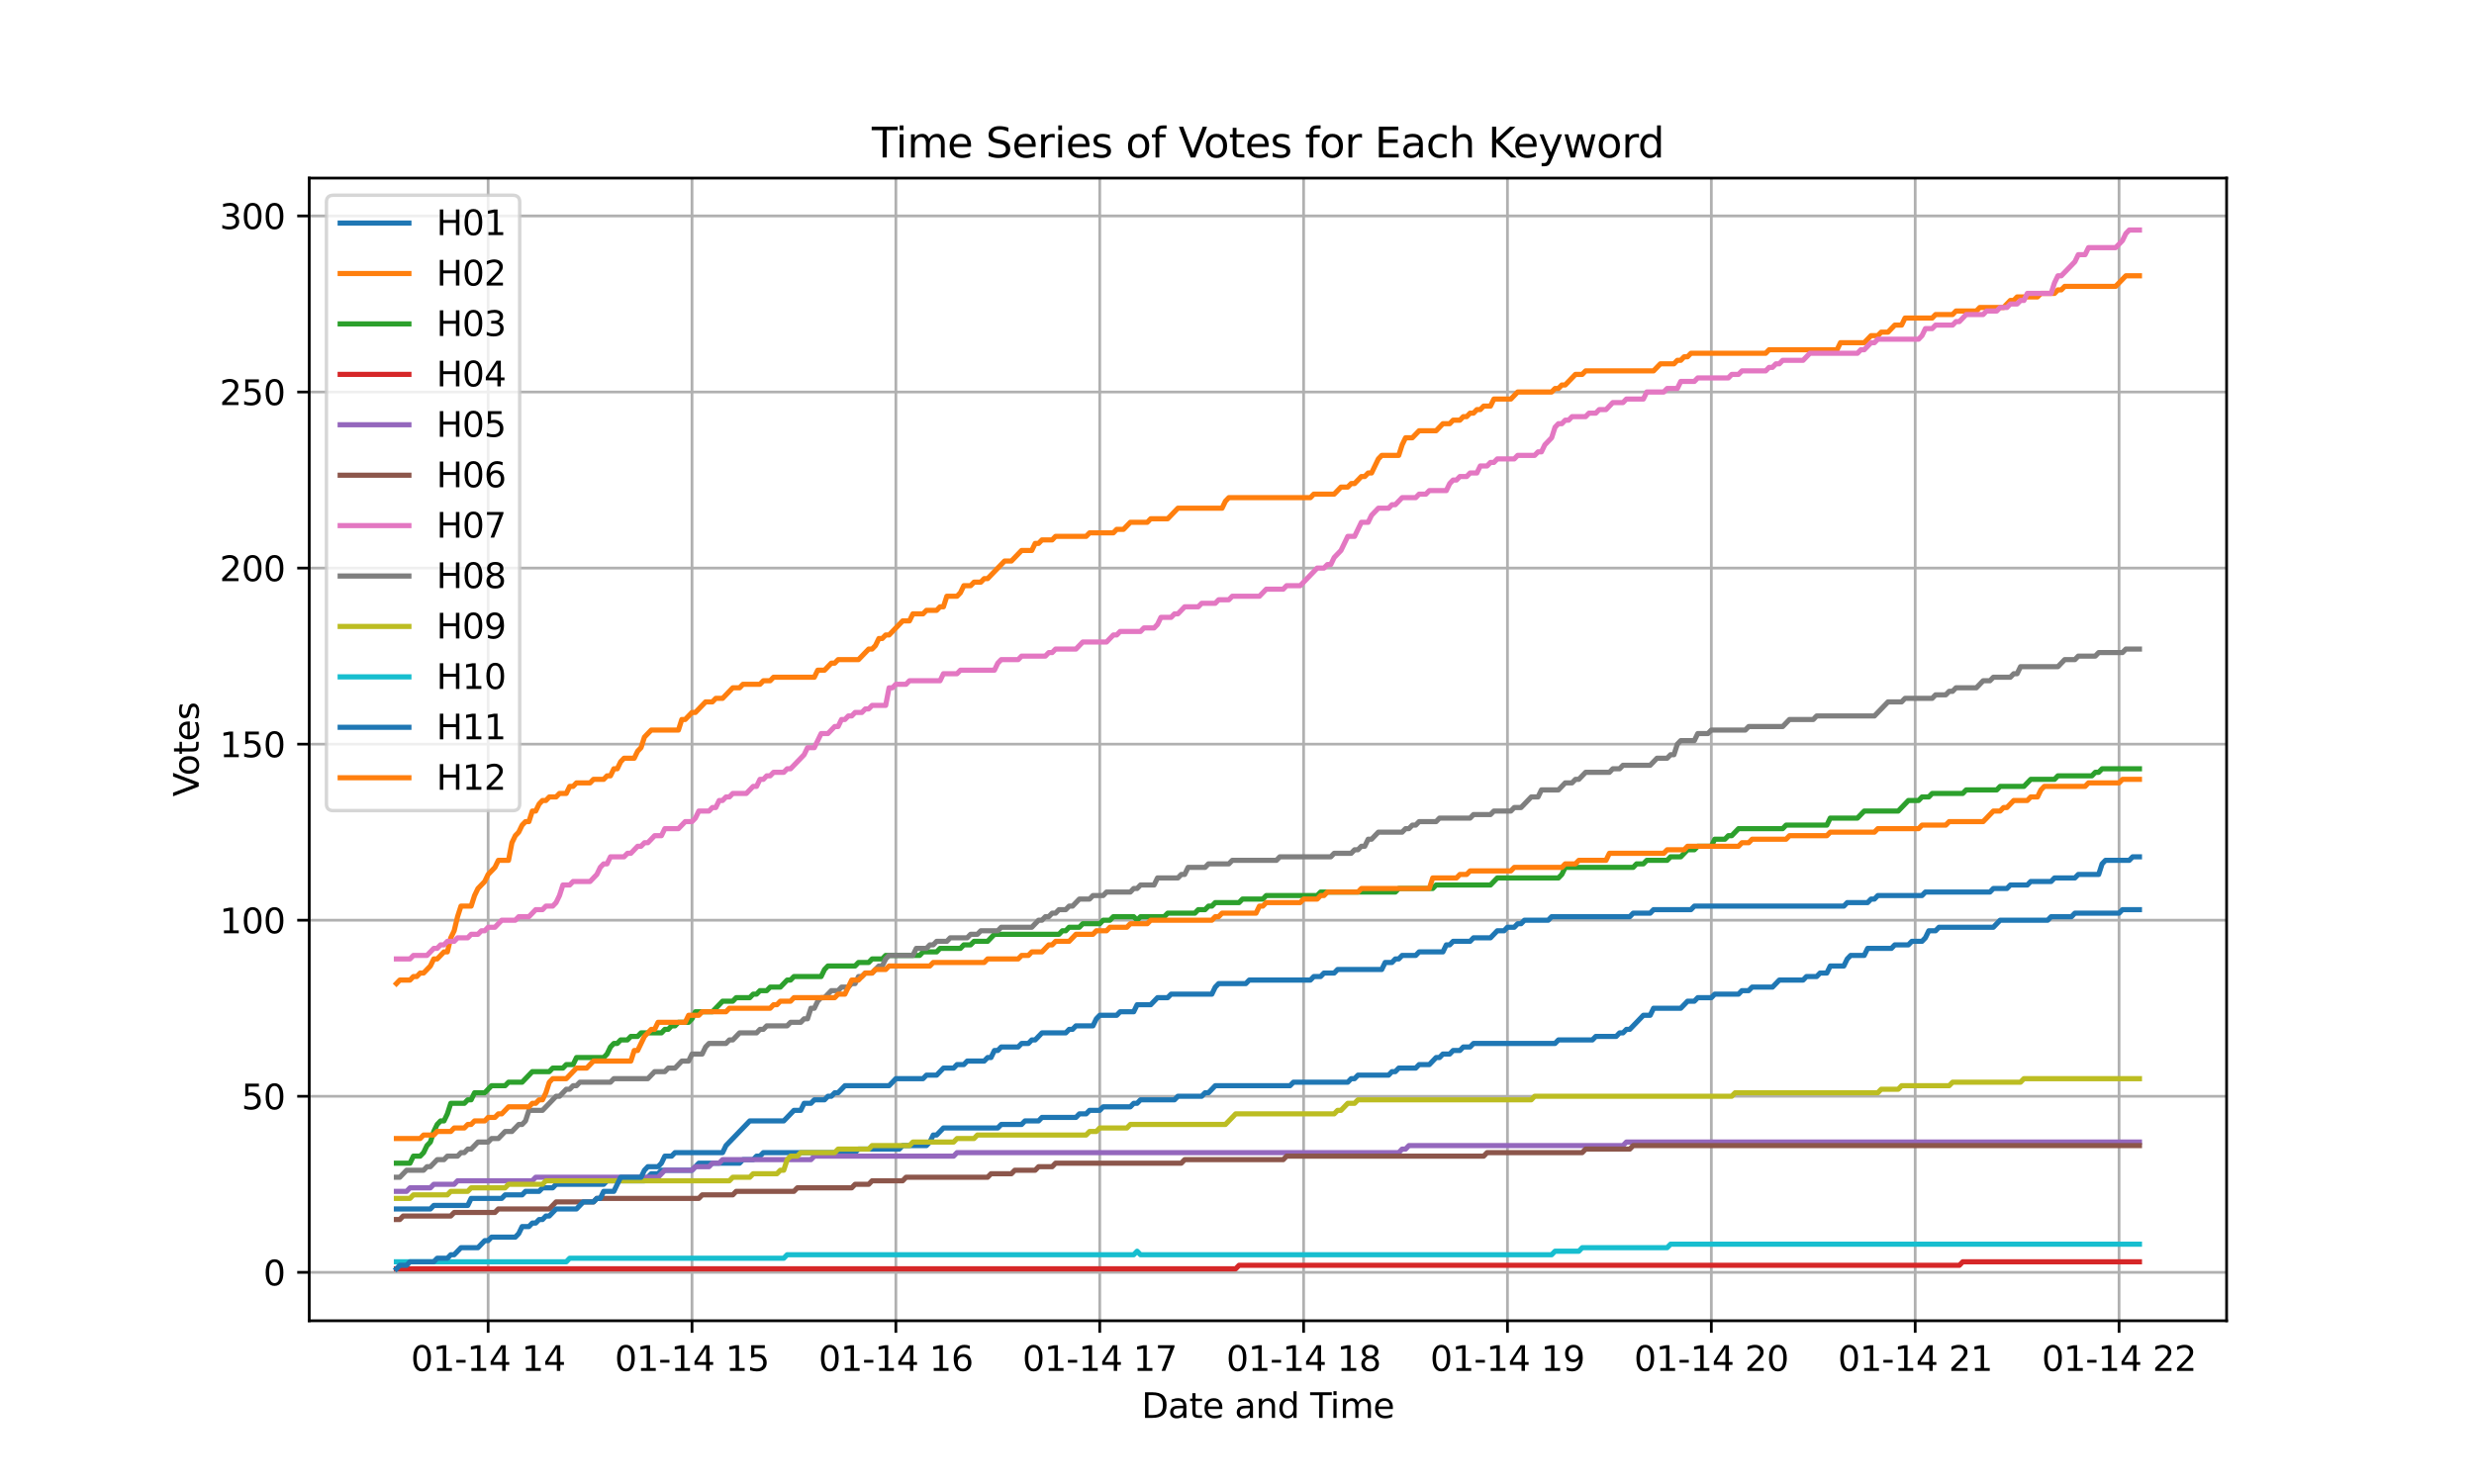 <?xml version="1.0" encoding="utf-8" standalone="no"?>
<!DOCTYPE svg PUBLIC "-//W3C//DTD SVG 1.1//EN"
  "http://www.w3.org/Graphics/SVG/1.1/DTD/svg11.dtd">
<svg xmlns:xlink="http://www.w3.org/1999/xlink" width="720pt" height="432pt" viewBox="0 0 720 432" xmlns="http://www.w3.org/2000/svg" version="1.1">
 <defs>
  <style type="text/css">*{stroke-linejoin: round; stroke-linecap: butt}</style>
 </defs>
 <g id="figure_1">
  <g id="patch_1">
   <path d="M 0 432 
L 720 432 
L 720 0 
L 0 0 
z
" style="fill: #ffffff"/>
  </g>
  <g id="axes_1">
   <g id="patch_2">
    <path d="M 90 384.48 
L 648 384.48 
L 648 51.84 
L 90 51.84 
z
" style="fill: #ffffff"/>
   </g>
   <g id="matplotlib.axis_1">
    <g id="xtick_1">
     <g id="line2d_1">
      <path d="M 142.062 384.48 
L 142.062 51.84 
" clip-path="url(#p008a85b6b9)" style="fill: none; stroke: #b0b0b0; stroke-width: 0.8; stroke-linecap: square"/>
     </g>
     <g id="line2d_2">
      <defs>
       <path id="mace7ef6250" d="M 0 0 
L 0 3.5 
" style="stroke: #000000; stroke-width: 0.8"/>
      </defs>
      <g>
       <use xlink:href="#mace7ef6250" x="142.062" y="384.48" style="stroke: #000000; stroke-width: 0.8"/>
      </g>
     </g>
     <g id="text_1">
      <!-- 01-14 14 -->
      <g transform="translate(119.582 399.078) scale(0.1 -0.1)">
       <defs>
        <path id="DejaVuSans-30" d="M 2034 4250 
Q 1547 4250 1301 3770 
Q 1056 3291 1056 2328 
Q 1056 1369 1301 889 
Q 1547 409 2034 409 
Q 2525 409 2770 889 
Q 3016 1369 3016 2328 
Q 3016 3291 2770 3770 
Q 2525 4250 2034 4250 
z
M 2034 4750 
Q 2819 4750 3233 4129 
Q 3647 3509 3647 2328 
Q 3647 1150 3233 529 
Q 2819 -91 2034 -91 
Q 1250 -91 836 529 
Q 422 1150 422 2328 
Q 422 3509 836 4129 
Q 1250 4750 2034 4750 
z
" transform="scale(0.016)"/>
        <path id="DejaVuSans-31" d="M 794 531 
L 1825 531 
L 1825 4091 
L 703 3866 
L 703 4441 
L 1819 4666 
L 2450 4666 
L 2450 531 
L 3481 531 
L 3481 0 
L 794 0 
L 794 531 
z
" transform="scale(0.016)"/>
        <path id="DejaVuSans-2d" d="M 313 2009 
L 1997 2009 
L 1997 1497 
L 313 1497 
L 313 2009 
z
" transform="scale(0.016)"/>
        <path id="DejaVuSans-34" d="M 2419 4116 
L 825 1625 
L 2419 1625 
L 2419 4116 
z
M 2253 4666 
L 3047 4666 
L 3047 1625 
L 3713 1625 
L 3713 1100 
L 3047 1100 
L 3047 0 
L 2419 0 
L 2419 1100 
L 313 1100 
L 313 1709 
L 2253 4666 
z
" transform="scale(0.016)"/>
        <path id="DejaVuSans-20" transform="scale(0.016)"/>
       </defs>
       <use xlink:href="#DejaVuSans-30"/>
       <use xlink:href="#DejaVuSans-31" transform="translate(63.623 0)"/>
       <use xlink:href="#DejaVuSans-2d" transform="translate(127.246 0)"/>
       <use xlink:href="#DejaVuSans-31" transform="translate(163.33 0)"/>
       <use xlink:href="#DejaVuSans-34" transform="translate(226.953 0)"/>
       <use xlink:href="#DejaVuSans-20" transform="translate(290.576 0)"/>
       <use xlink:href="#DejaVuSans-31" transform="translate(322.363 0)"/>
       <use xlink:href="#DejaVuSans-34" transform="translate(385.986 0)"/>
      </g>
     </g>
    </g>
    <g id="xtick_2">
     <g id="line2d_3">
      <path d="M 201.392 384.48 
L 201.392 51.84 
" clip-path="url(#p008a85b6b9)" style="fill: none; stroke: #b0b0b0; stroke-width: 0.8; stroke-linecap: square"/>
     </g>
     <g id="line2d_4">
      <g>
       <use xlink:href="#mace7ef6250" x="201.392" y="384.48" style="stroke: #000000; stroke-width: 0.8"/>
      </g>
     </g>
     <g id="text_2">
      <!-- 01-14 15 -->
      <g transform="translate(178.912 399.078) scale(0.1 -0.1)">
       <defs>
        <path id="DejaVuSans-35" d="M 691 4666 
L 3169 4666 
L 3169 4134 
L 1269 4134 
L 1269 2991 
Q 1406 3038 1543 3061 
Q 1681 3084 1819 3084 
Q 2600 3084 3056 2656 
Q 3513 2228 3513 1497 
Q 3513 744 3044 326 
Q 2575 -91 1722 -91 
Q 1428 -91 1123 -41 
Q 819 9 494 109 
L 494 744 
Q 775 591 1075 516 
Q 1375 441 1709 441 
Q 2250 441 2565 725 
Q 2881 1009 2881 1497 
Q 2881 1984 2565 2268 
Q 2250 2553 1709 2553 
Q 1456 2553 1204 2497 
Q 953 2441 691 2322 
L 691 4666 
z
" transform="scale(0.016)"/>
       </defs>
       <use xlink:href="#DejaVuSans-30"/>
       <use xlink:href="#DejaVuSans-31" transform="translate(63.623 0)"/>
       <use xlink:href="#DejaVuSans-2d" transform="translate(127.246 0)"/>
       <use xlink:href="#DejaVuSans-31" transform="translate(163.33 0)"/>
       <use xlink:href="#DejaVuSans-34" transform="translate(226.953 0)"/>
       <use xlink:href="#DejaVuSans-20" transform="translate(290.576 0)"/>
       <use xlink:href="#DejaVuSans-31" transform="translate(322.363 0)"/>
       <use xlink:href="#DejaVuSans-35" transform="translate(385.986 0)"/>
      </g>
     </g>
    </g>
    <g id="xtick_3">
     <g id="line2d_5">
      <path d="M 260.722 384.48 
L 260.722 51.84 
" clip-path="url(#p008a85b6b9)" style="fill: none; stroke: #b0b0b0; stroke-width: 0.8; stroke-linecap: square"/>
     </g>
     <g id="line2d_6">
      <g>
       <use xlink:href="#mace7ef6250" x="260.722" y="384.48" style="stroke: #000000; stroke-width: 0.8"/>
      </g>
     </g>
     <g id="text_3">
      <!-- 01-14 16 -->
      <g transform="translate(238.242 399.078) scale(0.1 -0.1)">
       <defs>
        <path id="DejaVuSans-36" d="M 2113 2584 
Q 1688 2584 1439 2293 
Q 1191 2003 1191 1497 
Q 1191 994 1439 701 
Q 1688 409 2113 409 
Q 2538 409 2786 701 
Q 3034 994 3034 1497 
Q 3034 2003 2786 2293 
Q 2538 2584 2113 2584 
z
M 3366 4563 
L 3366 3988 
Q 3128 4100 2886 4159 
Q 2644 4219 2406 4219 
Q 1781 4219 1451 3797 
Q 1122 3375 1075 2522 
Q 1259 2794 1537 2939 
Q 1816 3084 2150 3084 
Q 2853 3084 3261 2657 
Q 3669 2231 3669 1497 
Q 3669 778 3244 343 
Q 2819 -91 2113 -91 
Q 1303 -91 875 529 
Q 447 1150 447 2328 
Q 447 3434 972 4092 
Q 1497 4750 2381 4750 
Q 2619 4750 2861 4703 
Q 3103 4656 3366 4563 
z
" transform="scale(0.016)"/>
       </defs>
       <use xlink:href="#DejaVuSans-30"/>
       <use xlink:href="#DejaVuSans-31" transform="translate(63.623 0)"/>
       <use xlink:href="#DejaVuSans-2d" transform="translate(127.246 0)"/>
       <use xlink:href="#DejaVuSans-31" transform="translate(163.33 0)"/>
       <use xlink:href="#DejaVuSans-34" transform="translate(226.953 0)"/>
       <use xlink:href="#DejaVuSans-20" transform="translate(290.576 0)"/>
       <use xlink:href="#DejaVuSans-31" transform="translate(322.363 0)"/>
       <use xlink:href="#DejaVuSans-36" transform="translate(385.986 0)"/>
      </g>
     </g>
    </g>
    <g id="xtick_4">
     <g id="line2d_7">
      <path d="M 320.053 384.48 
L 320.053 51.84 
" clip-path="url(#p008a85b6b9)" style="fill: none; stroke: #b0b0b0; stroke-width: 0.8; stroke-linecap: square"/>
     </g>
     <g id="line2d_8">
      <g>
       <use xlink:href="#mace7ef6250" x="320.053" y="384.48" style="stroke: #000000; stroke-width: 0.8"/>
      </g>
     </g>
     <g id="text_4">
      <!-- 01-14 17 -->
      <g transform="translate(297.572 399.078) scale(0.1 -0.1)">
       <defs>
        <path id="DejaVuSans-37" d="M 525 4666 
L 3525 4666 
L 3525 4397 
L 1831 0 
L 1172 0 
L 2766 4134 
L 525 4134 
L 525 4666 
z
" transform="scale(0.016)"/>
       </defs>
       <use xlink:href="#DejaVuSans-30"/>
       <use xlink:href="#DejaVuSans-31" transform="translate(63.623 0)"/>
       <use xlink:href="#DejaVuSans-2d" transform="translate(127.246 0)"/>
       <use xlink:href="#DejaVuSans-31" transform="translate(163.33 0)"/>
       <use xlink:href="#DejaVuSans-34" transform="translate(226.953 0)"/>
       <use xlink:href="#DejaVuSans-20" transform="translate(290.576 0)"/>
       <use xlink:href="#DejaVuSans-31" transform="translate(322.363 0)"/>
       <use xlink:href="#DejaVuSans-37" transform="translate(385.986 0)"/>
      </g>
     </g>
    </g>
    <g id="xtick_5">
     <g id="line2d_9">
      <path d="M 379.383 384.48 
L 379.383 51.84 
" clip-path="url(#p008a85b6b9)" style="fill: none; stroke: #b0b0b0; stroke-width: 0.8; stroke-linecap: square"/>
     </g>
     <g id="line2d_10">
      <g>
       <use xlink:href="#mace7ef6250" x="379.383" y="384.48" style="stroke: #000000; stroke-width: 0.8"/>
      </g>
     </g>
     <g id="text_5">
      <!-- 01-14 18 -->
      <g transform="translate(356.902 399.078) scale(0.1 -0.1)">
       <defs>
        <path id="DejaVuSans-38" d="M 2034 2216 
Q 1584 2216 1326 1975 
Q 1069 1734 1069 1313 
Q 1069 891 1326 650 
Q 1584 409 2034 409 
Q 2484 409 2743 651 
Q 3003 894 3003 1313 
Q 3003 1734 2745 1975 
Q 2488 2216 2034 2216 
z
M 1403 2484 
Q 997 2584 770 2862 
Q 544 3141 544 3541 
Q 544 4100 942 4425 
Q 1341 4750 2034 4750 
Q 2731 4750 3128 4425 
Q 3525 4100 3525 3541 
Q 3525 3141 3298 2862 
Q 3072 2584 2669 2484 
Q 3125 2378 3379 2068 
Q 3634 1759 3634 1313 
Q 3634 634 3220 271 
Q 2806 -91 2034 -91 
Q 1263 -91 848 271 
Q 434 634 434 1313 
Q 434 1759 690 2068 
Q 947 2378 1403 2484 
z
M 1172 3481 
Q 1172 3119 1398 2916 
Q 1625 2713 2034 2713 
Q 2441 2713 2670 2916 
Q 2900 3119 2900 3481 
Q 2900 3844 2670 4047 
Q 2441 4250 2034 4250 
Q 1625 4250 1398 4047 
Q 1172 3844 1172 3481 
z
" transform="scale(0.016)"/>
       </defs>
       <use xlink:href="#DejaVuSans-30"/>
       <use xlink:href="#DejaVuSans-31" transform="translate(63.623 0)"/>
       <use xlink:href="#DejaVuSans-2d" transform="translate(127.246 0)"/>
       <use xlink:href="#DejaVuSans-31" transform="translate(163.33 0)"/>
       <use xlink:href="#DejaVuSans-34" transform="translate(226.953 0)"/>
       <use xlink:href="#DejaVuSans-20" transform="translate(290.576 0)"/>
       <use xlink:href="#DejaVuSans-31" transform="translate(322.363 0)"/>
       <use xlink:href="#DejaVuSans-38" transform="translate(385.986 0)"/>
      </g>
     </g>
    </g>
    <g id="xtick_6">
     <g id="line2d_11">
      <path d="M 438.713 384.48 
L 438.713 51.84 
" clip-path="url(#p008a85b6b9)" style="fill: none; stroke: #b0b0b0; stroke-width: 0.8; stroke-linecap: square"/>
     </g>
     <g id="line2d_12">
      <g>
       <use xlink:href="#mace7ef6250" x="438.713" y="384.48" style="stroke: #000000; stroke-width: 0.8"/>
      </g>
     </g>
     <g id="text_6">
      <!-- 01-14 19 -->
      <g transform="translate(416.232 399.078) scale(0.1 -0.1)">
       <defs>
        <path id="DejaVuSans-39" d="M 703 97 
L 703 672 
Q 941 559 1184 500 
Q 1428 441 1663 441 
Q 2288 441 2617 861 
Q 2947 1281 2994 2138 
Q 2813 1869 2534 1725 
Q 2256 1581 1919 1581 
Q 1219 1581 811 2004 
Q 403 2428 403 3163 
Q 403 3881 828 4315 
Q 1253 4750 1959 4750 
Q 2769 4750 3195 4129 
Q 3622 3509 3622 2328 
Q 3622 1225 3098 567 
Q 2575 -91 1691 -91 
Q 1453 -91 1209 -44 
Q 966 3 703 97 
z
M 1959 2075 
Q 2384 2075 2632 2365 
Q 2881 2656 2881 3163 
Q 2881 3666 2632 3958 
Q 2384 4250 1959 4250 
Q 1534 4250 1286 3958 
Q 1038 3666 1038 3163 
Q 1038 2656 1286 2365 
Q 1534 2075 1959 2075 
z
" transform="scale(0.016)"/>
       </defs>
       <use xlink:href="#DejaVuSans-30"/>
       <use xlink:href="#DejaVuSans-31" transform="translate(63.623 0)"/>
       <use xlink:href="#DejaVuSans-2d" transform="translate(127.246 0)"/>
       <use xlink:href="#DejaVuSans-31" transform="translate(163.33 0)"/>
       <use xlink:href="#DejaVuSans-34" transform="translate(226.953 0)"/>
       <use xlink:href="#DejaVuSans-20" transform="translate(290.576 0)"/>
       <use xlink:href="#DejaVuSans-31" transform="translate(322.363 0)"/>
       <use xlink:href="#DejaVuSans-39" transform="translate(385.986 0)"/>
      </g>
     </g>
    </g>
    <g id="xtick_7">
     <g id="line2d_13">
      <path d="M 498.043 384.48 
L 498.043 51.84 
" clip-path="url(#p008a85b6b9)" style="fill: none; stroke: #b0b0b0; stroke-width: 0.8; stroke-linecap: square"/>
     </g>
     <g id="line2d_14">
      <g>
       <use xlink:href="#mace7ef6250" x="498.043" y="384.48" style="stroke: #000000; stroke-width: 0.8"/>
      </g>
     </g>
     <g id="text_7">
      <!-- 01-14 20 -->
      <g transform="translate(475.563 399.078) scale(0.1 -0.1)">
       <defs>
        <path id="DejaVuSans-32" d="M 1228 531 
L 3431 531 
L 3431 0 
L 469 0 
L 469 531 
Q 828 903 1448 1529 
Q 2069 2156 2228 2338 
Q 2531 2678 2651 2914 
Q 2772 3150 2772 3378 
Q 2772 3750 2511 3984 
Q 2250 4219 1831 4219 
Q 1534 4219 1204 4116 
Q 875 4013 500 3803 
L 500 4441 
Q 881 4594 1212 4672 
Q 1544 4750 1819 4750 
Q 2544 4750 2975 4387 
Q 3406 4025 3406 3419 
Q 3406 3131 3298 2873 
Q 3191 2616 2906 2266 
Q 2828 2175 2409 1742 
Q 1991 1309 1228 531 
z
" transform="scale(0.016)"/>
       </defs>
       <use xlink:href="#DejaVuSans-30"/>
       <use xlink:href="#DejaVuSans-31" transform="translate(63.623 0)"/>
       <use xlink:href="#DejaVuSans-2d" transform="translate(127.246 0)"/>
       <use xlink:href="#DejaVuSans-31" transform="translate(163.33 0)"/>
       <use xlink:href="#DejaVuSans-34" transform="translate(226.953 0)"/>
       <use xlink:href="#DejaVuSans-20" transform="translate(290.576 0)"/>
       <use xlink:href="#DejaVuSans-32" transform="translate(322.363 0)"/>
       <use xlink:href="#DejaVuSans-30" transform="translate(385.986 0)"/>
      </g>
     </g>
    </g>
    <g id="xtick_8">
     <g id="line2d_15">
      <path d="M 557.373 384.48 
L 557.373 51.84 
" clip-path="url(#p008a85b6b9)" style="fill: none; stroke: #b0b0b0; stroke-width: 0.8; stroke-linecap: square"/>
     </g>
     <g id="line2d_16">
      <g>
       <use xlink:href="#mace7ef6250" x="557.373" y="384.48" style="stroke: #000000; stroke-width: 0.8"/>
      </g>
     </g>
     <g id="text_8">
      <!-- 01-14 21 -->
      <g transform="translate(534.893 399.078) scale(0.1 -0.1)">
       <use xlink:href="#DejaVuSans-30"/>
       <use xlink:href="#DejaVuSans-31" transform="translate(63.623 0)"/>
       <use xlink:href="#DejaVuSans-2d" transform="translate(127.246 0)"/>
       <use xlink:href="#DejaVuSans-31" transform="translate(163.33 0)"/>
       <use xlink:href="#DejaVuSans-34" transform="translate(226.953 0)"/>
       <use xlink:href="#DejaVuSans-20" transform="translate(290.576 0)"/>
       <use xlink:href="#DejaVuSans-32" transform="translate(322.363 0)"/>
       <use xlink:href="#DejaVuSans-31" transform="translate(385.986 0)"/>
      </g>
     </g>
    </g>
    <g id="xtick_9">
     <g id="line2d_17">
      <path d="M 616.703 384.48 
L 616.703 51.84 
" clip-path="url(#p008a85b6b9)" style="fill: none; stroke: #b0b0b0; stroke-width: 0.8; stroke-linecap: square"/>
     </g>
     <g id="line2d_18">
      <g>
       <use xlink:href="#mace7ef6250" x="616.703" y="384.48" style="stroke: #000000; stroke-width: 0.8"/>
      </g>
     </g>
     <g id="text_9">
      <!-- 01-14 22 -->
      <g transform="translate(594.223 399.078) scale(0.1 -0.1)">
       <use xlink:href="#DejaVuSans-30"/>
       <use xlink:href="#DejaVuSans-31" transform="translate(63.623 0)"/>
       <use xlink:href="#DejaVuSans-2d" transform="translate(127.246 0)"/>
       <use xlink:href="#DejaVuSans-31" transform="translate(163.33 0)"/>
       <use xlink:href="#DejaVuSans-34" transform="translate(226.953 0)"/>
       <use xlink:href="#DejaVuSans-20" transform="translate(290.576 0)"/>
       <use xlink:href="#DejaVuSans-32" transform="translate(322.363 0)"/>
       <use xlink:href="#DejaVuSans-32" transform="translate(385.986 0)"/>
      </g>
     </g>
    </g>
    <g id="text_10">
     <!-- Date and Time -->
     <g transform="translate(332.23 412.757) scale(0.1 -0.1)">
      <defs>
       <path id="DejaVuSans-44" d="M 1259 4147 
L 1259 519 
L 2022 519 
Q 2988 519 3436 956 
Q 3884 1394 3884 2338 
Q 3884 3275 3436 3711 
Q 2988 4147 2022 4147 
L 1259 4147 
z
M 628 4666 
L 1925 4666 
Q 3281 4666 3915 4102 
Q 4550 3538 4550 2338 
Q 4550 1131 3912 565 
Q 3275 0 1925 0 
L 628 0 
L 628 4666 
z
" transform="scale(0.016)"/>
       <path id="DejaVuSans-61" d="M 2194 1759 
Q 1497 1759 1228 1600 
Q 959 1441 959 1056 
Q 959 750 1161 570 
Q 1363 391 1709 391 
Q 2188 391 2477 730 
Q 2766 1069 2766 1631 
L 2766 1759 
L 2194 1759 
z
M 3341 1997 
L 3341 0 
L 2766 0 
L 2766 531 
Q 2569 213 2275 61 
Q 1981 -91 1556 -91 
Q 1019 -91 701 211 
Q 384 513 384 1019 
Q 384 1609 779 1909 
Q 1175 2209 1959 2209 
L 2766 2209 
L 2766 2266 
Q 2766 2663 2505 2880 
Q 2244 3097 1772 3097 
Q 1472 3097 1187 3025 
Q 903 2953 641 2809 
L 641 3341 
Q 956 3463 1253 3523 
Q 1550 3584 1831 3584 
Q 2591 3584 2966 3190 
Q 3341 2797 3341 1997 
z
" transform="scale(0.016)"/>
       <path id="DejaVuSans-74" d="M 1172 4494 
L 1172 3500 
L 2356 3500 
L 2356 3053 
L 1172 3053 
L 1172 1153 
Q 1172 725 1289 603 
Q 1406 481 1766 481 
L 2356 481 
L 2356 0 
L 1766 0 
Q 1100 0 847 248 
Q 594 497 594 1153 
L 594 3053 
L 172 3053 
L 172 3500 
L 594 3500 
L 594 4494 
L 1172 4494 
z
" transform="scale(0.016)"/>
       <path id="DejaVuSans-65" d="M 3597 1894 
L 3597 1613 
L 953 1613 
Q 991 1019 1311 708 
Q 1631 397 2203 397 
Q 2534 397 2845 478 
Q 3156 559 3463 722 
L 3463 178 
Q 3153 47 2828 -22 
Q 2503 -91 2169 -91 
Q 1331 -91 842 396 
Q 353 884 353 1716 
Q 353 2575 817 3079 
Q 1281 3584 2069 3584 
Q 2775 3584 3186 3129 
Q 3597 2675 3597 1894 
z
M 3022 2063 
Q 3016 2534 2758 2815 
Q 2500 3097 2075 3097 
Q 1594 3097 1305 2825 
Q 1016 2553 972 2059 
L 3022 2063 
z
" transform="scale(0.016)"/>
       <path id="DejaVuSans-6e" d="M 3513 2113 
L 3513 0 
L 2938 0 
L 2938 2094 
Q 2938 2591 2744 2837 
Q 2550 3084 2163 3084 
Q 1697 3084 1428 2787 
Q 1159 2491 1159 1978 
L 1159 0 
L 581 0 
L 581 3500 
L 1159 3500 
L 1159 2956 
Q 1366 3272 1645 3428 
Q 1925 3584 2291 3584 
Q 2894 3584 3203 3211 
Q 3513 2838 3513 2113 
z
" transform="scale(0.016)"/>
       <path id="DejaVuSans-64" d="M 2906 2969 
L 2906 4863 
L 3481 4863 
L 3481 0 
L 2906 0 
L 2906 525 
Q 2725 213 2448 61 
Q 2172 -91 1784 -91 
Q 1150 -91 751 415 
Q 353 922 353 1747 
Q 353 2572 751 3078 
Q 1150 3584 1784 3584 
Q 2172 3584 2448 3432 
Q 2725 3281 2906 2969 
z
M 947 1747 
Q 947 1113 1208 752 
Q 1469 391 1925 391 
Q 2381 391 2643 752 
Q 2906 1113 2906 1747 
Q 2906 2381 2643 2742 
Q 2381 3103 1925 3103 
Q 1469 3103 1208 2742 
Q 947 2381 947 1747 
z
" transform="scale(0.016)"/>
       <path id="DejaVuSans-54" d="M -19 4666 
L 3928 4666 
L 3928 4134 
L 2272 4134 
L 2272 0 
L 1638 0 
L 1638 4134 
L -19 4134 
L -19 4666 
z
" transform="scale(0.016)"/>
       <path id="DejaVuSans-69" d="M 603 3500 
L 1178 3500 
L 1178 0 
L 603 0 
L 603 3500 
z
M 603 4863 
L 1178 4863 
L 1178 4134 
L 603 4134 
L 603 4863 
z
" transform="scale(0.016)"/>
       <path id="DejaVuSans-6d" d="M 3328 2828 
Q 3544 3216 3844 3400 
Q 4144 3584 4550 3584 
Q 5097 3584 5394 3201 
Q 5691 2819 5691 2113 
L 5691 0 
L 5113 0 
L 5113 2094 
Q 5113 2597 4934 2840 
Q 4756 3084 4391 3084 
Q 3944 3084 3684 2787 
Q 3425 2491 3425 1978 
L 3425 0 
L 2847 0 
L 2847 2094 
Q 2847 2600 2669 2842 
Q 2491 3084 2119 3084 
Q 1678 3084 1418 2786 
Q 1159 2488 1159 1978 
L 1159 0 
L 581 0 
L 581 3500 
L 1159 3500 
L 1159 2956 
Q 1356 3278 1631 3431 
Q 1906 3584 2284 3584 
Q 2666 3584 2933 3390 
Q 3200 3197 3328 2828 
z
" transform="scale(0.016)"/>
      </defs>
      <use xlink:href="#DejaVuSans-44"/>
      <use xlink:href="#DejaVuSans-61" transform="translate(77.002 0)"/>
      <use xlink:href="#DejaVuSans-74" transform="translate(138.281 0)"/>
      <use xlink:href="#DejaVuSans-65" transform="translate(177.49 0)"/>
      <use xlink:href="#DejaVuSans-20" transform="translate(239.014 0)"/>
      <use xlink:href="#DejaVuSans-61" transform="translate(270.801 0)"/>
      <use xlink:href="#DejaVuSans-6e" transform="translate(332.08 0)"/>
      <use xlink:href="#DejaVuSans-64" transform="translate(395.459 0)"/>
      <use xlink:href="#DejaVuSans-20" transform="translate(458.936 0)"/>
      <use xlink:href="#DejaVuSans-54" transform="translate(490.723 0)"/>
      <use xlink:href="#DejaVuSans-69" transform="translate(548.682 0)"/>
      <use xlink:href="#DejaVuSans-6d" transform="translate(576.465 0)"/>
      <use xlink:href="#DejaVuSans-65" transform="translate(673.877 0)"/>
     </g>
    </g>
   </g>
   <g id="matplotlib.axis_2">
    <g id="ytick_1">
     <g id="line2d_19">
      <path d="M 90 370.385 
L 648 370.385 
" clip-path="url(#p008a85b6b9)" style="fill: none; stroke: #b0b0b0; stroke-width: 0.8; stroke-linecap: square"/>
     </g>
     <g id="line2d_20">
      <defs>
       <path id="m452ba3217e" d="M 0 0 
L -3.5 0 
" style="stroke: #000000; stroke-width: 0.8"/>
      </defs>
      <g>
       <use xlink:href="#m452ba3217e" x="90" y="370.385" style="stroke: #000000; stroke-width: 0.8"/>
      </g>
     </g>
     <g id="text_11">
      <!-- 0 -->
      <g transform="translate(76.638 374.184) scale(0.1 -0.1)">
       <use xlink:href="#DejaVuSans-30"/>
      </g>
     </g>
    </g>
    <g id="ytick_2">
     <g id="line2d_21">
      <path d="M 90 319.131 
L 648 319.131 
" clip-path="url(#p008a85b6b9)" style="fill: none; stroke: #b0b0b0; stroke-width: 0.8; stroke-linecap: square"/>
     </g>
     <g id="line2d_22">
      <g>
       <use xlink:href="#m452ba3217e" x="90" y="319.131" style="stroke: #000000; stroke-width: 0.8"/>
      </g>
     </g>
     <g id="text_12">
      <!-- 50 -->
      <g transform="translate(70.275 322.93) scale(0.1 -0.1)">
       <use xlink:href="#DejaVuSans-35"/>
       <use xlink:href="#DejaVuSans-30" transform="translate(63.623 0)"/>
      </g>
     </g>
    </g>
    <g id="ytick_3">
     <g id="line2d_23">
      <path d="M 90 267.877 
L 648 267.877 
" clip-path="url(#p008a85b6b9)" style="fill: none; stroke: #b0b0b0; stroke-width: 0.8; stroke-linecap: square"/>
     </g>
     <g id="line2d_24">
      <g>
       <use xlink:href="#m452ba3217e" x="90" y="267.877" style="stroke: #000000; stroke-width: 0.8"/>
      </g>
     </g>
     <g id="text_13">
      <!-- 100 -->
      <g transform="translate(63.913 271.676) scale(0.1 -0.1)">
       <use xlink:href="#DejaVuSans-31"/>
       <use xlink:href="#DejaVuSans-30" transform="translate(63.623 0)"/>
       <use xlink:href="#DejaVuSans-30" transform="translate(127.246 0)"/>
      </g>
     </g>
    </g>
    <g id="ytick_4">
     <g id="line2d_25">
      <path d="M 90 216.622 
L 648 216.622 
" clip-path="url(#p008a85b6b9)" style="fill: none; stroke: #b0b0b0; stroke-width: 0.8; stroke-linecap: square"/>
     </g>
     <g id="line2d_26">
      <g>
       <use xlink:href="#m452ba3217e" x="90" y="216.622" style="stroke: #000000; stroke-width: 0.8"/>
      </g>
     </g>
     <g id="text_14">
      <!-- 150 -->
      <g transform="translate(63.913 220.422) scale(0.1 -0.1)">
       <use xlink:href="#DejaVuSans-31"/>
       <use xlink:href="#DejaVuSans-35" transform="translate(63.623 0)"/>
       <use xlink:href="#DejaVuSans-30" transform="translate(127.246 0)"/>
      </g>
     </g>
    </g>
    <g id="ytick_5">
     <g id="line2d_27">
      <path d="M 90 165.368 
L 648 165.368 
" clip-path="url(#p008a85b6b9)" style="fill: none; stroke: #b0b0b0; stroke-width: 0.8; stroke-linecap: square"/>
     </g>
     <g id="line2d_28">
      <g>
       <use xlink:href="#m452ba3217e" x="90" y="165.368" style="stroke: #000000; stroke-width: 0.8"/>
      </g>
     </g>
     <g id="text_15">
      <!-- 200 -->
      <g transform="translate(63.913 169.167) scale(0.1 -0.1)">
       <use xlink:href="#DejaVuSans-32"/>
       <use xlink:href="#DejaVuSans-30" transform="translate(63.623 0)"/>
       <use xlink:href="#DejaVuSans-30" transform="translate(127.246 0)"/>
      </g>
     </g>
    </g>
    <g id="ytick_6">
     <g id="line2d_29">
      <path d="M 90 114.114 
L 648 114.114 
" clip-path="url(#p008a85b6b9)" style="fill: none; stroke: #b0b0b0; stroke-width: 0.8; stroke-linecap: square"/>
     </g>
     <g id="line2d_30">
      <g>
       <use xlink:href="#m452ba3217e" x="90" y="114.114" style="stroke: #000000; stroke-width: 0.8"/>
      </g>
     </g>
     <g id="text_16">
      <!-- 250 -->
      <g transform="translate(63.913 117.913) scale(0.1 -0.1)">
       <use xlink:href="#DejaVuSans-32"/>
       <use xlink:href="#DejaVuSans-35" transform="translate(63.623 0)"/>
       <use xlink:href="#DejaVuSans-30" transform="translate(127.246 0)"/>
      </g>
     </g>
    </g>
    <g id="ytick_7">
     <g id="line2d_31">
      <path d="M 90 62.86 
L 648 62.86 
" clip-path="url(#p008a85b6b9)" style="fill: none; stroke: #b0b0b0; stroke-width: 0.8; stroke-linecap: square"/>
     </g>
     <g id="line2d_32">
      <g>
       <use xlink:href="#m452ba3217e" x="90" y="62.86" style="stroke: #000000; stroke-width: 0.8"/>
      </g>
     </g>
     <g id="text_17">
      <!-- 300 -->
      <g transform="translate(63.913 66.659) scale(0.1 -0.1)">
       <defs>
        <path id="DejaVuSans-33" d="M 2597 2516 
Q 3050 2419 3304 2112 
Q 3559 1806 3559 1356 
Q 3559 666 3084 287 
Q 2609 -91 1734 -91 
Q 1441 -91 1130 -33 
Q 819 25 488 141 
L 488 750 
Q 750 597 1062 519 
Q 1375 441 1716 441 
Q 2309 441 2620 675 
Q 2931 909 2931 1356 
Q 2931 1769 2642 2001 
Q 2353 2234 1838 2234 
L 1294 2234 
L 1294 2753 
L 1863 2753 
Q 2328 2753 2575 2939 
Q 2822 3125 2822 3475 
Q 2822 3834 2567 4026 
Q 2313 4219 1838 4219 
Q 1578 4219 1281 4162 
Q 984 4106 628 3988 
L 628 4550 
Q 988 4650 1302 4700 
Q 1616 4750 1894 4750 
Q 2613 4750 3031 4423 
Q 3450 4097 3450 3541 
Q 3450 3153 3228 2886 
Q 3006 2619 2597 2516 
z
" transform="scale(0.016)"/>
       </defs>
       <use xlink:href="#DejaVuSans-33"/>
       <use xlink:href="#DejaVuSans-30" transform="translate(63.623 0)"/>
       <use xlink:href="#DejaVuSans-30" transform="translate(127.246 0)"/>
      </g>
     </g>
    </g>
    <g id="text_18">
     <!-- Votes -->
     <g transform="translate(57.833 231.894) rotate(-90) scale(0.1 -0.1)">
      <defs>
       <path id="DejaVuSans-56" d="M 1831 0 
L 50 4666 
L 709 4666 
L 2188 738 
L 3669 4666 
L 4325 4666 
L 2547 0 
L 1831 0 
z
" transform="scale(0.016)"/>
       <path id="DejaVuSans-6f" d="M 1959 3097 
Q 1497 3097 1228 2736 
Q 959 2375 959 1747 
Q 959 1119 1226 758 
Q 1494 397 1959 397 
Q 2419 397 2687 759 
Q 2956 1122 2956 1747 
Q 2956 2369 2687 2733 
Q 2419 3097 1959 3097 
z
M 1959 3584 
Q 2709 3584 3137 3096 
Q 3566 2609 3566 1747 
Q 3566 888 3137 398 
Q 2709 -91 1959 -91 
Q 1206 -91 779 398 
Q 353 888 353 1747 
Q 353 2609 779 3096 
Q 1206 3584 1959 3584 
z
" transform="scale(0.016)"/>
       <path id="DejaVuSans-73" d="M 2834 3397 
L 2834 2853 
Q 2591 2978 2328 3040 
Q 2066 3103 1784 3103 
Q 1356 3103 1142 2972 
Q 928 2841 928 2578 
Q 928 2378 1081 2264 
Q 1234 2150 1697 2047 
L 1894 2003 
Q 2506 1872 2764 1633 
Q 3022 1394 3022 966 
Q 3022 478 2636 193 
Q 2250 -91 1575 -91 
Q 1294 -91 989 -36 
Q 684 19 347 128 
L 347 722 
Q 666 556 975 473 
Q 1284 391 1588 391 
Q 1994 391 2212 530 
Q 2431 669 2431 922 
Q 2431 1156 2273 1281 
Q 2116 1406 1581 1522 
L 1381 1569 
Q 847 1681 609 1914 
Q 372 2147 372 2553 
Q 372 3047 722 3315 
Q 1072 3584 1716 3584 
Q 2034 3584 2315 3537 
Q 2597 3491 2834 3397 
z
" transform="scale(0.016)"/>
      </defs>
      <use xlink:href="#DejaVuSans-56"/>
      <use xlink:href="#DejaVuSans-6f" transform="translate(60.658 0)"/>
      <use xlink:href="#DejaVuSans-74" transform="translate(121.84 0)"/>
      <use xlink:href="#DejaVuSans-65" transform="translate(161.049 0)"/>
      <use xlink:href="#DejaVuSans-73" transform="translate(222.572 0)"/>
     </g>
    </g>
   </g>
   <g id="line2d_33">
    <path d="M 115.364 351.934 
L 125.252 351.934 
L 126.241 350.908 
L 136.129 350.908 
L 137.118 348.858 
L 146.018 348.858 
L 147.006 347.833 
L 151.951 347.833 
L 152.939 346.808 
L 156.895 346.808 
L 157.884 345.783 
L 160.85 345.783 
L 161.839 344.758 
L 175.683 344.758 
L 176.671 343.733 
L 187.549 343.733 
L 189.526 341.683 
L 191.504 341.683 
L 192.493 340.658 
L 201.392 340.658 
L 203.37 338.607 
L 215.236 338.607 
L 216.225 337.582 
L 219.191 337.582 
L 220.18 336.557 
L 221.169 336.557 
L 222.158 335.532 
L 248.856 335.532 
L 249.845 334.507 
L 261.711 334.507 
L 262.7 333.482 
L 269.622 333.482 
L 270.611 332.457 
L 271.6 330.407 
L 272.589 330.407 
L 274.566 328.357 
L 290.388 328.357 
L 291.376 327.332 
L 297.309 327.332 
L 298.298 326.306 
L 302.254 326.306 
L 303.242 325.281 
L 313.131 325.281 
L 314.12 324.256 
L 316.097 324.256 
L 317.086 323.231 
L 320.053 323.231 
L 321.041 322.206 
L 328.952 322.206 
L 329.941 321.181 
L 330.93 321.181 
L 331.919 320.156 
L 341.807 320.156 
L 342.796 319.131 
L 349.718 319.131 
L 350.707 318.106 
L 351.695 318.106 
L 353.673 316.056 
L 375.427 316.056 
L 376.416 315.031 
L 392.238 315.031 
L 393.226 314.005 
L 394.215 314.005 
L 395.204 312.98 
L 404.104 312.98 
L 405.093 311.955 
L 406.081 311.955 
L 407.07 310.93 
L 412.014 310.93 
L 413.003 309.905 
L 415.97 309.905 
L 417.947 307.855 
L 418.936 307.855 
L 419.925 306.83 
L 421.903 306.83 
L 422.892 305.805 
L 424.869 305.805 
L 425.858 304.78 
L 427.836 304.78 
L 428.825 303.755 
L 452.557 303.755 
L 453.545 302.729 
L 463.434 302.729 
L 464.423 301.704 
L 470.356 301.704 
L 471.344 300.679 
L 472.333 300.679 
L 473.322 299.654 
L 474.311 299.654 
L 478.266 295.554 
L 480.244 295.554 
L 481.233 293.504 
L 489.144 293.504 
L 491.121 291.454 
L 493.099 291.454 
L 494.088 290.428 
L 498.043 290.428 
L 499.032 289.403 
L 505.954 289.403 
L 506.943 288.378 
L 508.92 288.378 
L 509.909 287.353 
L 515.842 287.353 
L 517.82 285.303 
L 524.742 285.303 
L 525.73 284.278 
L 528.697 284.278 
L 529.686 283.253 
L 531.663 283.253 
L 532.652 281.203 
L 536.608 281.203 
L 537.596 279.153 
L 538.585 278.127 
L 542.541 278.127 
L 543.53 276.077 
L 550.451 276.077 
L 551.44 275.052 
L 555.396 275.052 
L 556.384 274.027 
L 559.351 274.027 
L 560.34 273.002 
L 561.329 270.952 
L 563.306 270.952 
L 564.295 269.927 
L 580.116 269.927 
L 582.094 267.877 
L 595.938 267.877 
L 596.927 266.852 
L 602.86 266.852 
L 603.848 265.826 
L 616.703 265.826 
L 617.692 264.801 
L 622.636 264.801 
L 622.636 264.801 
" clip-path="url(#p008a85b6b9)" style="fill: none; stroke: #1f77b4; stroke-width: 1.5; stroke-linecap: square"/>
   </g>
   <g id="line2d_34">
    <path d="M 115.364 286.328 
L 116.352 285.303 
L 119.319 285.303 
L 120.308 284.278 
L 121.297 284.278 
L 122.285 283.253 
L 123.274 283.253 
L 125.252 281.203 
L 126.241 279.153 
L 127.23 279.153 
L 129.207 277.102 
L 130.196 277.102 
L 131.185 273.002 
L 132.174 270.952 
L 133.163 266.852 
L 134.152 263.776 
L 137.118 263.776 
L 138.107 260.701 
L 139.096 258.651 
L 141.073 256.601 
L 142.062 254.551 
L 144.04 252.5 
L 145.029 250.45 
L 147.995 250.45 
L 148.984 245.325 
L 149.973 243.275 
L 150.962 242.249 
L 151.951 240.199 
L 152.939 239.174 
L 153.928 239.174 
L 154.917 236.099 
L 155.906 236.099 
L 156.895 234.049 
L 157.884 233.024 
L 158.872 233.024 
L 159.861 231.999 
L 161.839 231.999 
L 162.828 230.974 
L 164.805 230.974 
L 165.794 228.923 
L 166.783 228.923 
L 167.772 227.898 
L 171.727 227.898 
L 172.716 226.873 
L 175.683 226.873 
L 176.671 225.848 
L 177.66 225.848 
L 178.649 223.798 
L 179.638 223.798 
L 180.627 221.748 
L 181.616 220.723 
L 184.582 220.723 
L 185.571 218.673 
L 186.56 217.647 
L 187.549 214.572 
L 189.526 212.522 
L 197.437 212.522 
L 198.426 209.447 
L 199.415 209.447 
L 201.392 207.397 
L 202.381 207.397 
L 205.348 204.321 
L 207.325 204.321 
L 208.314 203.296 
L 210.292 203.296 
L 213.258 200.221 
L 215.236 200.221 
L 216.225 199.196 
L 221.169 199.196 
L 222.158 198.171 
L 224.136 198.171 
L 225.124 197.146 
L 236.99 197.146 
L 237.979 195.096 
L 239.957 195.096 
L 241.935 193.045 
L 242.923 193.045 
L 243.912 192.02 
L 249.845 192.02 
L 252.812 188.945 
L 253.801 188.945 
L 254.789 187.92 
L 255.778 185.87 
L 256.767 185.87 
L 257.756 184.845 
L 258.745 184.845 
L 262.7 180.744 
L 264.678 180.744 
L 265.667 178.694 
L 268.633 178.694 
L 269.622 177.669 
L 272.589 177.669 
L 273.577 176.644 
L 274.566 176.644 
L 275.555 173.569 
L 278.522 173.569 
L 279.51 172.544 
L 280.499 170.494 
L 282.477 170.494 
L 283.466 169.468 
L 285.443 169.468 
L 286.432 168.443 
L 287.421 168.443 
L 292.365 163.318 
L 294.343 163.318 
L 297.309 160.243 
L 300.276 160.243 
L 301.265 158.193 
L 302.254 158.193 
L 303.242 157.167 
L 306.209 157.167 
L 307.198 156.142 
L 316.097 156.142 
L 317.086 155.117 
L 324.008 155.117 
L 324.997 154.092 
L 326.974 154.092 
L 328.952 152.042 
L 333.896 152.042 
L 334.885 151.017 
L 339.829 151.017 
L 342.796 147.942 
L 355.651 147.942 
L 356.64 145.892 
L 357.628 144.866 
L 381.36 144.866 
L 382.349 143.841 
L 388.282 143.841 
L 390.26 141.791 
L 392.238 141.791 
L 393.226 140.766 
L 394.215 140.766 
L 396.193 138.716 
L 397.182 138.716 
L 398.171 137.691 
L 399.159 137.691 
L 401.137 133.591 
L 402.126 132.565 
L 407.07 132.565 
L 408.059 129.49 
L 409.048 127.44 
L 411.026 127.44 
L 413.003 125.39 
L 417.947 125.39 
L 419.925 123.34 
L 421.903 123.34 
L 422.892 122.315 
L 424.869 122.315 
L 425.858 121.289 
L 426.847 121.289 
L 427.836 120.264 
L 428.825 120.264 
L 429.813 119.239 
L 430.802 119.239 
L 431.791 118.214 
L 433.769 118.214 
L 434.758 116.164 
L 439.702 116.164 
L 441.679 114.114 
L 451.568 114.114 
L 452.557 113.089 
L 453.545 113.089 
L 454.534 112.064 
L 455.523 112.064 
L 458.49 108.988 
L 460.467 108.988 
L 461.456 107.963 
L 481.233 107.963 
L 483.211 105.913 
L 487.166 105.913 
L 488.155 104.888 
L 489.144 104.888 
L 490.132 103.863 
L 491.121 103.863 
L 492.11 102.838 
L 513.864 102.838 
L 514.853 101.813 
L 534.63 101.813 
L 535.619 99.763 
L 542.541 99.763 
L 544.518 97.713 
L 546.496 97.713 
L 547.485 96.687 
L 549.463 96.687 
L 551.44 94.637 
L 553.418 94.637 
L 554.407 92.587 
L 562.317 92.587 
L 563.306 91.562 
L 568.25 91.562 
L 569.239 90.537 
L 575.172 90.537 
L 576.161 89.512 
L 583.083 89.512 
L 585.061 87.462 
L 586.049 87.462 
L 587.038 86.437 
L 592.971 86.437 
L 593.96 85.412 
L 597.915 85.412 
L 598.904 84.386 
L 599.893 84.386 
L 600.882 83.361 
L 615.715 83.361 
L 618.681 80.286 
L 622.636 80.286 
L 622.636 80.286 
" clip-path="url(#p008a85b6b9)" style="fill: none; stroke: #ff7f0e; stroke-width: 1.5; stroke-linecap: square"/>
   </g>
   <g id="line2d_35">
    <path d="M 115.364 338.607 
L 119.319 338.607 
L 120.308 336.557 
L 122.285 336.557 
L 123.274 335.532 
L 124.263 333.482 
L 125.252 332.457 
L 126.241 329.382 
L 127.23 327.332 
L 128.219 326.306 
L 129.207 326.306 
L 130.196 324.256 
L 131.185 321.181 
L 135.14 321.181 
L 136.129 320.156 
L 137.118 320.156 
L 138.107 318.106 
L 141.073 318.106 
L 143.051 316.056 
L 147.006 316.056 
L 147.995 315.031 
L 151.951 315.031 
L 154.917 311.955 
L 159.861 311.955 
L 160.85 310.93 
L 163.817 310.93 
L 164.805 309.905 
L 166.783 309.905 
L 167.772 307.855 
L 175.683 307.855 
L 176.671 306.83 
L 177.66 304.78 
L 178.649 303.755 
L 179.638 303.755 
L 180.627 302.729 
L 182.604 302.729 
L 183.593 301.704 
L 185.571 301.704 
L 186.56 300.679 
L 192.493 300.679 
L 193.482 299.654 
L 194.47 299.654 
L 195.459 298.629 
L 196.448 298.629 
L 197.437 297.604 
L 200.404 297.604 
L 201.392 296.579 
L 202.381 294.529 
L 207.325 294.529 
L 210.292 291.454 
L 213.258 291.454 
L 214.247 290.428 
L 218.203 290.428 
L 219.191 289.403 
L 220.18 289.403 
L 221.169 288.378 
L 223.147 288.378 
L 224.136 287.353 
L 227.102 287.353 
L 229.08 285.303 
L 230.069 285.303 
L 231.057 284.278 
L 238.968 284.278 
L 239.957 282.228 
L 240.946 281.203 
L 248.856 281.203 
L 249.845 280.178 
L 252.812 280.178 
L 253.801 279.153 
L 256.767 279.153 
L 257.756 278.127 
L 267.644 278.127 
L 268.633 277.102 
L 272.589 277.102 
L 273.577 276.077 
L 279.51 276.077 
L 280.499 275.052 
L 282.477 275.052 
L 283.466 274.027 
L 287.421 274.027 
L 289.399 271.977 
L 308.187 271.977 
L 309.175 270.952 
L 310.164 270.952 
L 311.153 269.927 
L 314.12 269.927 
L 315.108 268.902 
L 320.053 268.902 
L 321.041 267.877 
L 323.019 267.877 
L 324.008 266.852 
L 329.941 266.852 
L 330.93 267.877 
L 331.919 266.852 
L 338.841 266.852 
L 339.829 265.826 
L 347.74 265.826 
L 348.729 264.801 
L 350.707 264.801 
L 351.695 263.776 
L 352.684 263.776 
L 353.673 262.751 
L 360.595 262.751 
L 361.584 261.726 
L 367.517 261.726 
L 368.506 260.701 
L 383.338 260.701 
L 384.327 259.676 
L 406.081 259.676 
L 407.07 258.651 
L 416.959 258.651 
L 417.947 257.626 
L 433.769 257.626 
L 435.746 255.576 
L 453.545 255.576 
L 454.534 254.551 
L 455.523 252.5 
L 475.3 252.5 
L 476.289 251.475 
L 478.266 251.475 
L 479.255 250.45 
L 485.188 250.45 
L 486.177 249.425 
L 489.144 249.425 
L 491.121 247.375 
L 493.099 247.375 
L 494.088 246.35 
L 498.043 246.35 
L 499.032 244.3 
L 501.998 244.3 
L 502.987 243.275 
L 503.976 243.275 
L 505.954 241.224 
L 518.809 241.224 
L 519.797 240.199 
L 531.663 240.199 
L 532.652 238.149 
L 540.563 238.149 
L 542.541 236.099 
L 552.429 236.099 
L 555.396 233.024 
L 558.362 233.024 
L 559.351 231.999 
L 561.329 231.999 
L 562.317 230.974 
L 571.217 230.974 
L 572.206 229.948 
L 581.105 229.948 
L 582.094 228.923 
L 589.016 228.923 
L 590.994 226.873 
L 597.915 226.873 
L 598.904 225.848 
L 608.793 225.848 
L 609.781 224.823 
L 610.77 224.823 
L 611.759 223.798 
L 622.636 223.798 
L 622.636 223.798 
" clip-path="url(#p008a85b6b9)" style="fill: none; stroke: #2ca02c; stroke-width: 1.5; stroke-linecap: square"/>
   </g>
   <g id="line2d_36">
    <path d="M 115.364 369.36 
L 359.606 369.36 
L 360.595 368.335 
L 570.228 368.335 
L 571.217 367.31 
L 622.636 367.31 
L 622.636 367.31 
" clip-path="url(#p008a85b6b9)" style="fill: none; stroke: #d62728; stroke-width: 1.5; stroke-linecap: square"/>
   </g>
   <g id="line2d_37">
    <path d="M 115.364 346.808 
L 118.33 346.808 
L 119.319 345.783 
L 125.252 345.783 
L 126.241 344.758 
L 132.174 344.758 
L 133.163 343.733 
L 154.917 343.733 
L 155.906 342.708 
L 191.504 342.708 
L 193.482 340.658 
L 201.392 340.658 
L 202.381 339.633 
L 206.337 339.633 
L 207.325 338.607 
L 209.303 338.607 
L 210.292 337.582 
L 236.002 337.582 
L 236.99 336.557 
L 277.533 336.557 
L 278.522 335.532 
L 407.07 335.532 
L 408.059 334.507 
L 409.048 334.507 
L 410.037 333.482 
L 472.333 333.482 
L 473.322 332.457 
L 622.636 332.457 
L 622.636 332.457 
" clip-path="url(#p008a85b6b9)" style="fill: none; stroke: #9467bd; stroke-width: 1.5; stroke-linecap: square"/>
   </g>
   <g id="line2d_38">
    <path d="M 115.364 355.009 
L 116.352 355.009 
L 117.341 353.984 
L 131.185 353.984 
L 132.174 352.959 
L 144.04 352.959 
L 145.029 351.934 
L 159.861 351.934 
L 161.839 349.883 
L 172.716 349.883 
L 173.705 348.858 
L 203.37 348.858 
L 204.359 347.833 
L 213.258 347.833 
L 214.247 346.808 
L 231.057 346.808 
L 232.046 345.783 
L 247.868 345.783 
L 248.856 344.758 
L 252.812 344.758 
L 253.801 343.733 
L 262.7 343.733 
L 263.689 342.708 
L 287.421 342.708 
L 288.41 341.683 
L 294.343 341.683 
L 295.332 340.658 
L 301.265 340.658 
L 302.254 339.633 
L 306.209 339.633 
L 307.198 338.607 
L 343.785 338.607 
L 344.774 337.582 
L 373.45 337.582 
L 374.439 336.557 
L 431.791 336.557 
L 432.78 335.532 
L 460.467 335.532 
L 461.456 334.507 
L 474.311 334.507 
L 475.3 333.482 
L 622.636 333.482 
L 622.636 333.482 
" clip-path="url(#p008a85b6b9)" style="fill: none; stroke: #8c564b; stroke-width: 1.5; stroke-linecap: square"/>
   </g>
   <g id="line2d_39">
    <path d="M 115.364 279.153 
L 119.319 279.153 
L 120.308 278.127 
L 124.263 278.127 
L 126.241 276.077 
L 127.23 276.077 
L 128.219 275.052 
L 129.207 275.052 
L 130.196 274.027 
L 132.174 274.027 
L 133.163 273.002 
L 136.129 273.002 
L 137.118 271.977 
L 139.096 271.977 
L 140.085 270.952 
L 141.073 270.952 
L 142.062 269.927 
L 144.04 269.927 
L 146.018 267.877 
L 149.973 267.877 
L 150.962 266.852 
L 153.928 266.852 
L 155.906 264.801 
L 157.884 264.801 
L 158.872 263.776 
L 160.85 263.776 
L 161.839 262.751 
L 162.828 260.701 
L 163.817 257.626 
L 165.794 257.626 
L 166.783 256.601 
L 171.727 256.601 
L 173.705 254.551 
L 174.694 252.5 
L 175.683 251.475 
L 176.671 251.475 
L 177.66 249.425 
L 181.616 249.425 
L 182.604 248.4 
L 183.593 248.4 
L 185.571 246.35 
L 186.56 246.35 
L 187.549 245.325 
L 188.537 245.325 
L 190.515 243.275 
L 192.493 243.275 
L 193.482 241.224 
L 197.437 241.224 
L 199.415 239.174 
L 201.392 239.174 
L 202.381 238.149 
L 203.37 236.099 
L 206.337 236.099 
L 207.325 235.074 
L 208.314 235.074 
L 209.303 233.024 
L 210.292 233.024 
L 211.281 231.999 
L 212.27 231.999 
L 213.258 230.974 
L 217.214 230.974 
L 219.191 228.923 
L 220.18 228.923 
L 221.169 226.873 
L 222.158 226.873 
L 223.147 225.848 
L 224.136 225.848 
L 225.124 224.823 
L 228.091 224.823 
L 229.08 223.798 
L 230.069 223.798 
L 234.024 219.698 
L 235.013 217.647 
L 236.99 217.647 
L 238.968 213.547 
L 240.946 213.547 
L 242.923 211.497 
L 243.912 211.497 
L 244.901 209.447 
L 245.89 209.447 
L 246.879 208.422 
L 247.868 208.422 
L 248.856 207.397 
L 250.834 207.397 
L 251.823 206.372 
L 252.812 206.372 
L 253.801 205.346 
L 257.756 205.346 
L 258.745 200.221 
L 259.734 200.221 
L 260.722 199.196 
L 263.689 199.196 
L 264.678 198.171 
L 273.577 198.171 
L 274.566 196.121 
L 278.522 196.121 
L 279.51 195.096 
L 289.399 195.096 
L 290.388 193.045 
L 291.376 192.02 
L 296.321 192.02 
L 297.309 190.995 
L 304.231 190.995 
L 305.22 189.97 
L 306.209 189.97 
L 307.198 188.945 
L 313.131 188.945 
L 315.108 186.895 
L 322.03 186.895 
L 324.008 184.845 
L 324.997 184.845 
L 325.986 183.82 
L 331.919 183.82 
L 332.907 182.795 
L 335.874 182.795 
L 336.863 181.769 
L 337.852 179.719 
L 340.818 179.719 
L 341.807 178.694 
L 342.796 178.694 
L 344.774 176.644 
L 348.729 176.644 
L 349.718 175.619 
L 353.673 175.619 
L 354.662 174.594 
L 357.628 174.594 
L 358.617 173.569 
L 366.528 173.569 
L 368.506 171.519 
L 373.45 171.519 
L 374.439 170.494 
L 378.394 170.494 
L 383.338 165.368 
L 385.316 165.368 
L 386.305 164.343 
L 387.293 164.343 
L 388.282 162.293 
L 390.26 160.243 
L 392.238 156.142 
L 394.215 156.142 
L 396.193 152.042 
L 398.171 152.042 
L 399.159 149.992 
L 401.137 147.942 
L 404.104 147.942 
L 405.093 146.917 
L 406.081 146.917 
L 408.059 144.866 
L 412.014 144.866 
L 413.003 143.841 
L 414.981 143.841 
L 415.97 142.816 
L 420.914 142.816 
L 421.903 140.766 
L 422.892 139.741 
L 423.88 139.741 
L 424.869 138.716 
L 426.847 138.716 
L 427.836 137.691 
L 429.813 137.691 
L 430.802 135.641 
L 432.78 135.641 
L 433.769 134.616 
L 434.758 134.616 
L 435.746 133.591 
L 440.691 133.591 
L 441.679 132.565 
L 446.624 132.565 
L 447.612 131.54 
L 448.601 131.54 
L 449.59 129.49 
L 451.568 127.44 
L 452.557 124.365 
L 453.545 123.34 
L 454.534 123.34 
L 455.523 122.315 
L 456.512 122.315 
L 457.501 121.289 
L 461.456 121.289 
L 462.445 120.264 
L 464.423 120.264 
L 465.411 119.239 
L 467.389 119.239 
L 469.367 117.189 
L 472.333 117.189 
L 473.322 116.164 
L 478.266 116.164 
L 479.255 114.114 
L 484.199 114.114 
L 485.188 113.089 
L 488.155 113.089 
L 489.144 111.039 
L 493.099 111.039 
L 494.088 110.014 
L 502.987 110.014 
L 503.976 108.988 
L 505.954 108.988 
L 506.943 107.963 
L 513.864 107.963 
L 514.853 106.938 
L 515.842 106.938 
L 516.831 105.913 
L 517.82 105.913 
L 518.809 104.888 
L 524.742 104.888 
L 526.719 102.838 
L 540.563 102.838 
L 541.552 101.813 
L 542.541 101.813 
L 544.518 99.763 
L 545.507 99.763 
L 546.496 98.738 
L 558.362 98.738 
L 559.351 97.713 
L 560.34 95.662 
L 562.317 95.662 
L 563.306 94.637 
L 568.25 94.637 
L 569.239 93.612 
L 570.228 93.612 
L 572.206 91.562 
L 577.15 91.562 
L 578.139 90.537 
L 581.105 90.537 
L 582.094 89.512 
L 584.072 89.512 
L 585.061 88.487 
L 587.038 88.487 
L 588.027 87.462 
L 589.016 87.462 
L 590.005 85.412 
L 596.927 85.412 
L 597.915 82.336 
L 598.904 80.286 
L 599.893 80.286 
L 603.848 76.186 
L 604.837 74.136 
L 606.815 74.136 
L 607.804 72.085 
L 615.715 72.085 
L 617.692 70.035 
L 618.681 67.985 
L 619.67 66.96 
L 622.636 66.96 
L 622.636 66.96 
" clip-path="url(#p008a85b6b9)" style="fill: none; stroke: #e377c2; stroke-width: 1.5; stroke-linecap: square"/>
   </g>
   <g id="line2d_40">
    <path d="M 115.364 342.708 
L 116.352 342.708 
L 118.33 340.658 
L 123.274 340.658 
L 124.263 339.633 
L 125.252 339.633 
L 127.23 337.582 
L 129.207 337.582 
L 130.196 336.557 
L 133.163 336.557 
L 134.152 335.532 
L 135.14 335.532 
L 136.129 334.507 
L 137.118 334.507 
L 139.096 332.457 
L 142.062 332.457 
L 143.051 331.432 
L 145.029 331.432 
L 147.006 329.382 
L 148.984 329.382 
L 150.962 327.332 
L 151.951 327.332 
L 152.939 326.306 
L 153.928 323.231 
L 157.884 323.231 
L 161.839 319.131 
L 162.828 319.131 
L 164.805 317.081 
L 165.794 317.081 
L 166.783 316.056 
L 167.772 316.056 
L 168.761 315.031 
L 177.66 315.031 
L 178.649 314.005 
L 188.537 314.005 
L 190.515 311.955 
L 193.482 311.955 
L 194.47 310.93 
L 196.448 310.93 
L 198.426 308.88 
L 200.404 308.88 
L 201.392 306.83 
L 204.359 306.83 
L 205.348 304.78 
L 206.337 303.755 
L 211.281 303.755 
L 212.27 302.729 
L 213.258 302.729 
L 215.236 300.679 
L 220.18 300.679 
L 221.169 299.654 
L 222.158 299.654 
L 223.147 298.629 
L 229.08 298.629 
L 230.069 297.604 
L 233.035 297.604 
L 234.024 296.579 
L 235.013 296.579 
L 236.002 293.504 
L 236.99 293.504 
L 237.979 291.454 
L 238.968 290.428 
L 239.957 290.428 
L 241.935 288.378 
L 243.912 288.378 
L 244.901 287.353 
L 246.879 287.353 
L 247.868 286.328 
L 248.856 286.328 
L 249.845 284.278 
L 250.834 284.278 
L 251.823 283.253 
L 253.801 283.253 
L 255.778 281.203 
L 256.767 281.203 
L 257.756 279.153 
L 258.745 278.127 
L 265.667 278.127 
L 266.656 276.077 
L 269.622 276.077 
L 270.611 275.052 
L 271.6 275.052 
L 272.589 274.027 
L 275.555 274.027 
L 276.544 273.002 
L 281.488 273.002 
L 282.477 271.977 
L 284.455 271.977 
L 285.443 270.952 
L 290.388 270.952 
L 291.376 269.927 
L 300.276 269.927 
L 302.254 267.877 
L 303.242 267.877 
L 304.231 266.852 
L 305.22 266.852 
L 306.209 265.826 
L 307.198 265.826 
L 308.187 264.801 
L 310.164 264.801 
L 311.153 263.776 
L 312.142 263.776 
L 314.12 261.726 
L 317.086 261.726 
L 318.075 260.701 
L 321.041 260.701 
L 322.03 259.676 
L 328.952 259.676 
L 329.941 258.651 
L 330.93 258.651 
L 331.919 257.626 
L 335.874 257.626 
L 336.863 255.576 
L 342.796 255.576 
L 343.785 254.551 
L 344.774 254.551 
L 345.762 252.5 
L 350.707 252.5 
L 351.695 251.475 
L 357.628 251.475 
L 358.617 250.45 
L 371.472 250.45 
L 372.461 249.425 
L 387.293 249.425 
L 388.282 248.4 
L 393.226 248.4 
L 394.215 247.375 
L 395.204 247.375 
L 396.193 246.35 
L 397.182 246.35 
L 398.171 244.3 
L 399.159 244.3 
L 401.137 242.249 
L 408.059 242.249 
L 409.048 241.224 
L 410.037 241.224 
L 411.026 240.199 
L 412.014 240.199 
L 413.003 239.174 
L 417.947 239.174 
L 418.936 238.149 
L 427.836 238.149 
L 428.825 237.124 
L 433.769 237.124 
L 434.758 236.099 
L 439.702 236.099 
L 440.691 235.074 
L 442.668 235.074 
L 445.635 231.999 
L 447.612 231.999 
L 448.601 229.948 
L 453.545 229.948 
L 455.523 227.898 
L 457.501 227.898 
L 458.49 226.873 
L 459.478 226.873 
L 461.456 224.823 
L 468.378 224.823 
L 469.367 223.798 
L 471.344 223.798 
L 472.333 222.773 
L 480.244 222.773 
L 482.222 220.723 
L 485.188 220.723 
L 486.177 219.698 
L 487.166 219.698 
L 488.155 216.622 
L 489.144 215.597 
L 493.099 215.597 
L 494.088 213.547 
L 497.054 213.547 
L 498.043 212.522 
L 507.931 212.522 
L 508.92 211.497 
L 518.809 211.497 
L 520.786 209.447 
L 527.708 209.447 
L 528.697 208.422 
L 545.507 208.422 
L 549.463 204.321 
L 553.418 204.321 
L 554.407 203.296 
L 562.317 203.296 
L 563.306 202.271 
L 566.273 202.271 
L 567.262 201.246 
L 568.25 201.246 
L 569.239 200.221 
L 575.172 200.221 
L 577.15 198.171 
L 579.128 198.171 
L 580.116 197.146 
L 585.061 197.146 
L 586.049 196.121 
L 587.038 196.121 
L 588.027 194.071 
L 598.904 194.071 
L 600.882 192.02 
L 603.848 192.02 
L 604.837 190.995 
L 609.781 190.995 
L 610.77 189.97 
L 617.692 189.97 
L 618.681 188.945 
L 622.636 188.945 
L 622.636 188.945 
" clip-path="url(#p008a85b6b9)" style="fill: none; stroke: #7f7f7f; stroke-width: 1.5; stroke-linecap: square"/>
   </g>
   <g id="line2d_41">
    <path d="M 115.364 348.858 
L 119.319 348.858 
L 120.308 347.833 
L 130.196 347.833 
L 131.185 346.808 
L 136.129 346.808 
L 137.118 345.783 
L 147.006 345.783 
L 147.995 344.758 
L 157.884 344.758 
L 158.872 343.733 
L 212.27 343.733 
L 213.258 342.708 
L 218.203 342.708 
L 219.191 341.683 
L 226.113 341.683 
L 227.102 340.658 
L 228.091 340.658 
L 229.08 337.582 
L 230.069 336.557 
L 232.046 336.557 
L 233.035 335.532 
L 242.923 335.532 
L 243.912 334.507 
L 252.812 334.507 
L 253.801 333.482 
L 264.678 333.482 
L 265.667 332.457 
L 277.533 332.457 
L 278.522 331.432 
L 283.466 331.432 
L 284.455 330.407 
L 316.097 330.407 
L 317.086 329.382 
L 319.064 329.382 
L 320.053 328.357 
L 327.963 328.357 
L 328.952 327.332 
L 356.64 327.332 
L 359.606 324.256 
L 388.282 324.256 
L 389.271 323.231 
L 390.26 323.231 
L 392.238 321.181 
L 394.215 321.181 
L 395.204 320.156 
L 445.635 320.156 
L 446.624 319.131 
L 503.976 319.131 
L 504.965 318.106 
L 546.496 318.106 
L 547.485 317.081 
L 552.429 317.081 
L 553.418 316.056 
L 567.262 316.056 
L 568.25 315.031 
L 588.027 315.031 
L 589.016 314.005 
L 622.636 314.005 
L 622.636 314.005 
" clip-path="url(#p008a85b6b9)" style="fill: none; stroke: #bcbd22; stroke-width: 1.5; stroke-linecap: square"/>
   </g>
   <g id="line2d_42">
    <path d="M 115.364 367.31 
L 164.805 367.31 
L 165.794 366.285 
L 228.091 366.285 
L 229.08 365.26 
L 329.941 365.26 
L 330.93 364.235 
L 331.919 365.26 
L 451.568 365.26 
L 452.557 364.235 
L 459.478 364.235 
L 460.467 363.209 
L 485.188 363.209 
L 486.177 362.184 
L 622.636 362.184 
L 622.636 362.184 
" clip-path="url(#p008a85b6b9)" style="fill: none; stroke: #17becf; stroke-width: 1.5; stroke-linecap: square"/>
   </g>
   <g id="line2d_43">
    <path d="M 115.364 369.36 
L 116.352 368.335 
L 118.33 368.335 
L 119.319 367.31 
L 126.241 367.31 
L 127.23 366.285 
L 130.196 366.285 
L 131.185 365.26 
L 132.174 365.26 
L 134.152 363.209 
L 139.096 363.209 
L 141.073 361.159 
L 142.062 361.159 
L 143.051 360.134 
L 149.973 360.134 
L 150.962 359.109 
L 151.951 357.059 
L 153.928 357.059 
L 154.917 356.034 
L 155.906 356.034 
L 156.895 355.009 
L 157.884 355.009 
L 158.872 353.984 
L 159.861 353.984 
L 161.839 351.934 
L 167.772 351.934 
L 169.75 349.883 
L 172.716 349.883 
L 173.705 348.858 
L 174.694 348.858 
L 175.683 346.808 
L 178.649 346.808 
L 180.627 342.708 
L 186.56 342.708 
L 187.549 340.658 
L 188.537 339.633 
L 191.504 339.633 
L 192.493 338.607 
L 193.482 336.557 
L 195.459 336.557 
L 196.448 335.532 
L 210.292 335.532 
L 211.281 333.482 
L 218.203 326.306 
L 228.091 326.306 
L 231.057 323.231 
L 233.035 323.231 
L 234.024 321.181 
L 236.002 321.181 
L 236.99 320.156 
L 239.957 320.156 
L 240.946 319.131 
L 241.935 319.131 
L 242.923 318.106 
L 243.912 318.106 
L 245.89 316.056 
L 258.745 316.056 
L 260.722 314.005 
L 268.633 314.005 
L 269.622 312.98 
L 272.589 312.98 
L 274.566 310.93 
L 277.533 310.93 
L 278.522 309.905 
L 280.499 309.905 
L 281.488 308.88 
L 286.432 308.88 
L 287.421 307.855 
L 288.41 307.855 
L 289.399 305.805 
L 290.388 305.805 
L 291.376 304.78 
L 296.321 304.78 
L 297.309 303.755 
L 299.287 303.755 
L 300.276 302.729 
L 301.265 302.729 
L 303.242 300.679 
L 310.164 300.679 
L 311.153 299.654 
L 312.142 299.654 
L 313.131 298.629 
L 318.075 298.629 
L 319.064 296.579 
L 320.053 295.554 
L 324.997 295.554 
L 325.986 294.529 
L 329.941 294.529 
L 330.93 292.479 
L 334.885 292.479 
L 336.863 290.428 
L 339.829 290.428 
L 340.818 289.403 
L 352.684 289.403 
L 353.673 287.353 
L 354.662 286.328 
L 362.573 286.328 
L 363.561 285.303 
L 381.36 285.303 
L 382.349 284.278 
L 384.327 284.278 
L 385.316 283.253 
L 388.282 283.253 
L 389.271 282.228 
L 402.126 282.228 
L 403.115 280.178 
L 405.093 280.178 
L 406.081 279.153 
L 407.07 279.153 
L 408.059 278.127 
L 412.014 278.127 
L 413.003 277.102 
L 419.925 277.102 
L 420.914 275.052 
L 421.903 275.052 
L 422.892 274.027 
L 427.836 274.027 
L 428.825 273.002 
L 433.769 273.002 
L 435.746 270.952 
L 437.724 270.952 
L 438.713 269.927 
L 440.691 269.927 
L 441.679 268.902 
L 442.668 268.902 
L 443.657 267.877 
L 450.579 267.877 
L 451.568 266.852 
L 474.311 266.852 
L 475.3 265.826 
L 480.244 265.826 
L 481.233 264.801 
L 492.11 264.801 
L 493.099 263.776 
L 536.608 263.776 
L 537.596 262.751 
L 543.53 262.751 
L 544.518 261.726 
L 545.507 261.726 
L 546.496 260.701 
L 559.351 260.701 
L 560.34 259.676 
L 579.128 259.676 
L 580.116 258.651 
L 584.072 258.651 
L 585.061 257.626 
L 590.005 257.626 
L 590.994 256.601 
L 596.927 256.601 
L 597.915 255.576 
L 603.848 255.576 
L 604.837 254.551 
L 610.77 254.551 
L 611.759 251.475 
L 612.748 250.45 
L 619.67 250.45 
L 620.659 249.425 
L 622.636 249.425 
L 622.636 249.425 
" clip-path="url(#p008a85b6b9)" style="fill: none; stroke: #1f77b4; stroke-width: 1.5; stroke-linecap: square"/>
   </g>
   <g id="line2d_44">
    <path d="M 115.364 331.432 
L 122.285 331.432 
L 123.274 330.407 
L 126.241 330.407 
L 127.23 329.382 
L 131.185 329.382 
L 132.174 328.357 
L 135.14 328.357 
L 136.129 327.332 
L 137.118 327.332 
L 138.107 326.306 
L 141.073 326.306 
L 142.062 325.281 
L 144.04 325.281 
L 145.029 324.256 
L 146.018 324.256 
L 147.995 322.206 
L 153.928 322.206 
L 154.917 321.181 
L 155.906 321.181 
L 156.895 320.156 
L 157.884 320.156 
L 158.872 318.106 
L 159.861 315.031 
L 160.85 314.005 
L 164.805 314.005 
L 167.772 310.93 
L 170.738 310.93 
L 172.716 308.88 
L 183.593 308.88 
L 184.582 305.805 
L 185.571 305.805 
L 187.549 301.704 
L 189.526 299.654 
L 190.515 299.654 
L 191.504 297.604 
L 199.415 297.604 
L 200.404 295.554 
L 203.37 295.554 
L 204.359 294.529 
L 211.281 294.529 
L 212.27 293.504 
L 224.136 293.504 
L 225.124 292.479 
L 226.113 292.479 
L 227.102 291.454 
L 230.069 291.454 
L 231.057 290.428 
L 242.923 290.428 
L 243.912 289.403 
L 245.89 289.403 
L 247.868 285.303 
L 249.845 285.303 
L 251.823 283.253 
L 253.801 283.253 
L 254.789 282.228 
L 257.756 282.228 
L 258.745 281.203 
L 270.611 281.203 
L 271.6 280.178 
L 286.432 280.178 
L 287.421 279.153 
L 296.321 279.153 
L 297.309 278.127 
L 299.287 278.127 
L 300.276 277.102 
L 303.242 277.102 
L 305.22 275.052 
L 306.209 275.052 
L 307.198 274.027 
L 311.153 274.027 
L 313.131 271.977 
L 318.075 271.977 
L 319.064 270.952 
L 322.03 270.952 
L 323.019 269.927 
L 327.963 269.927 
L 328.952 268.902 
L 333.896 268.902 
L 334.885 267.877 
L 352.684 267.877 
L 353.673 266.852 
L 354.662 266.852 
L 355.651 265.826 
L 365.539 265.826 
L 366.528 263.776 
L 367.517 263.776 
L 368.506 262.751 
L 378.394 262.751 
L 379.383 261.726 
L 383.338 261.726 
L 384.327 260.701 
L 385.316 260.701 
L 386.305 259.676 
L 395.204 259.676 
L 396.193 258.651 
L 415.97 258.651 
L 416.959 255.576 
L 423.88 255.576 
L 424.869 254.551 
L 426.847 254.551 
L 427.836 253.525 
L 439.702 253.525 
L 440.691 252.5 
L 454.534 252.5 
L 455.523 251.475 
L 458.49 251.475 
L 459.478 250.45 
L 467.389 250.45 
L 468.378 248.4 
L 484.199 248.4 
L 485.188 247.375 
L 490.132 247.375 
L 491.121 246.35 
L 505.954 246.35 
L 506.943 245.325 
L 508.92 245.325 
L 509.909 244.3 
L 519.797 244.3 
L 520.786 243.275 
L 531.663 243.275 
L 532.652 242.249 
L 545.507 242.249 
L 546.496 241.224 
L 558.362 241.224 
L 559.351 240.199 
L 566.273 240.199 
L 567.262 239.174 
L 577.15 239.174 
L 580.116 236.099 
L 582.094 236.099 
L 583.083 235.074 
L 584.072 235.074 
L 586.049 233.024 
L 590.005 233.024 
L 590.994 231.999 
L 592.971 231.999 
L 593.96 229.948 
L 594.949 228.923 
L 606.815 228.923 
L 607.804 227.898 
L 616.703 227.898 
L 617.692 226.873 
L 622.636 226.873 
L 622.636 226.873 
" clip-path="url(#p008a85b6b9)" style="fill: none; stroke: #ff7f0e; stroke-width: 1.5; stroke-linecap: square"/>
   </g>
   <g id="patch_3">
    <path d="M 90 384.48 
L 90 51.84 
" style="fill: none; stroke: #000000; stroke-width: 0.8; stroke-linejoin: miter; stroke-linecap: square"/>
   </g>
   <g id="patch_4">
    <path d="M 648 384.48 
L 648 51.84 
" style="fill: none; stroke: #000000; stroke-width: 0.8; stroke-linejoin: miter; stroke-linecap: square"/>
   </g>
   <g id="patch_5">
    <path d="M 90 384.48 
L 648 384.48 
" style="fill: none; stroke: #000000; stroke-width: 0.8; stroke-linejoin: miter; stroke-linecap: square"/>
   </g>
   <g id="patch_6">
    <path d="M 90 51.84 
L 648 51.84 
" style="fill: none; stroke: #000000; stroke-width: 0.8; stroke-linejoin: miter; stroke-linecap: square"/>
   </g>
   <g id="text_19">
    <!-- Time Series of Votes for Each Keyword -->
    <g transform="translate(253.717 45.84) scale(0.12 -0.12)">
     <defs>
      <path id="DejaVuSans-53" d="M 3425 4513 
L 3425 3897 
Q 3066 4069 2747 4153 
Q 2428 4238 2131 4238 
Q 1616 4238 1336 4038 
Q 1056 3838 1056 3469 
Q 1056 3159 1242 3001 
Q 1428 2844 1947 2747 
L 2328 2669 
Q 3034 2534 3370 2195 
Q 3706 1856 3706 1288 
Q 3706 609 3251 259 
Q 2797 -91 1919 -91 
Q 1588 -91 1214 -16 
Q 841 59 441 206 
L 441 856 
Q 825 641 1194 531 
Q 1563 422 1919 422 
Q 2459 422 2753 634 
Q 3047 847 3047 1241 
Q 3047 1584 2836 1778 
Q 2625 1972 2144 2069 
L 1759 2144 
Q 1053 2284 737 2584 
Q 422 2884 422 3419 
Q 422 4038 858 4394 
Q 1294 4750 2059 4750 
Q 2388 4750 2728 4690 
Q 3069 4631 3425 4513 
z
" transform="scale(0.016)"/>
      <path id="DejaVuSans-72" d="M 2631 2963 
Q 2534 3019 2420 3045 
Q 2306 3072 2169 3072 
Q 1681 3072 1420 2755 
Q 1159 2438 1159 1844 
L 1159 0 
L 581 0 
L 581 3500 
L 1159 3500 
L 1159 2956 
Q 1341 3275 1631 3429 
Q 1922 3584 2338 3584 
Q 2397 3584 2469 3576 
Q 2541 3569 2628 3553 
L 2631 2963 
z
" transform="scale(0.016)"/>
      <path id="DejaVuSans-66" d="M 2375 4863 
L 2375 4384 
L 1825 4384 
Q 1516 4384 1395 4259 
Q 1275 4134 1275 3809 
L 1275 3500 
L 2222 3500 
L 2222 3053 
L 1275 3053 
L 1275 0 
L 697 0 
L 697 3053 
L 147 3053 
L 147 3500 
L 697 3500 
L 697 3744 
Q 697 4328 969 4595 
Q 1241 4863 1831 4863 
L 2375 4863 
z
" transform="scale(0.016)"/>
      <path id="DejaVuSans-45" d="M 628 4666 
L 3578 4666 
L 3578 4134 
L 1259 4134 
L 1259 2753 
L 3481 2753 
L 3481 2222 
L 1259 2222 
L 1259 531 
L 3634 531 
L 3634 0 
L 628 0 
L 628 4666 
z
" transform="scale(0.016)"/>
      <path id="DejaVuSans-63" d="M 3122 3366 
L 3122 2828 
Q 2878 2963 2633 3030 
Q 2388 3097 2138 3097 
Q 1578 3097 1268 2742 
Q 959 2388 959 1747 
Q 959 1106 1268 751 
Q 1578 397 2138 397 
Q 2388 397 2633 464 
Q 2878 531 3122 666 
L 3122 134 
Q 2881 22 2623 -34 
Q 2366 -91 2075 -91 
Q 1284 -91 818 406 
Q 353 903 353 1747 
Q 353 2603 823 3093 
Q 1294 3584 2113 3584 
Q 2378 3584 2631 3529 
Q 2884 3475 3122 3366 
z
" transform="scale(0.016)"/>
      <path id="DejaVuSans-68" d="M 3513 2113 
L 3513 0 
L 2938 0 
L 2938 2094 
Q 2938 2591 2744 2837 
Q 2550 3084 2163 3084 
Q 1697 3084 1428 2787 
Q 1159 2491 1159 1978 
L 1159 0 
L 581 0 
L 581 4863 
L 1159 4863 
L 1159 2956 
Q 1366 3272 1645 3428 
Q 1925 3584 2291 3584 
Q 2894 3584 3203 3211 
Q 3513 2838 3513 2113 
z
" transform="scale(0.016)"/>
      <path id="DejaVuSans-4b" d="M 628 4666 
L 1259 4666 
L 1259 2694 
L 3353 4666 
L 4166 4666 
L 1850 2491 
L 4331 0 
L 3500 0 
L 1259 2247 
L 1259 0 
L 628 0 
L 628 4666 
z
" transform="scale(0.016)"/>
      <path id="DejaVuSans-79" d="M 2059 -325 
Q 1816 -950 1584 -1140 
Q 1353 -1331 966 -1331 
L 506 -1331 
L 506 -850 
L 844 -850 
Q 1081 -850 1212 -737 
Q 1344 -625 1503 -206 
L 1606 56 
L 191 3500 
L 800 3500 
L 1894 763 
L 2988 3500 
L 3597 3500 
L 2059 -325 
z
" transform="scale(0.016)"/>
      <path id="DejaVuSans-77" d="M 269 3500 
L 844 3500 
L 1563 769 
L 2278 3500 
L 2956 3500 
L 3675 769 
L 4391 3500 
L 4966 3500 
L 4050 0 
L 3372 0 
L 2619 2869 
L 1863 0 
L 1184 0 
L 269 3500 
z
" transform="scale(0.016)"/>
     </defs>
     <use xlink:href="#DejaVuSans-54"/>
     <use xlink:href="#DejaVuSans-69" transform="translate(57.959 0)"/>
     <use xlink:href="#DejaVuSans-6d" transform="translate(85.742 0)"/>
     <use xlink:href="#DejaVuSans-65" transform="translate(183.154 0)"/>
     <use xlink:href="#DejaVuSans-20" transform="translate(244.678 0)"/>
     <use xlink:href="#DejaVuSans-53" transform="translate(276.465 0)"/>
     <use xlink:href="#DejaVuSans-65" transform="translate(339.941 0)"/>
     <use xlink:href="#DejaVuSans-72" transform="translate(401.465 0)"/>
     <use xlink:href="#DejaVuSans-69" transform="translate(442.578 0)"/>
     <use xlink:href="#DejaVuSans-65" transform="translate(470.361 0)"/>
     <use xlink:href="#DejaVuSans-73" transform="translate(531.885 0)"/>
     <use xlink:href="#DejaVuSans-20" transform="translate(583.984 0)"/>
     <use xlink:href="#DejaVuSans-6f" transform="translate(615.771 0)"/>
     <use xlink:href="#DejaVuSans-66" transform="translate(676.953 0)"/>
     <use xlink:href="#DejaVuSans-20" transform="translate(712.158 0)"/>
     <use xlink:href="#DejaVuSans-56" transform="translate(743.945 0)"/>
     <use xlink:href="#DejaVuSans-6f" transform="translate(804.604 0)"/>
     <use xlink:href="#DejaVuSans-74" transform="translate(865.785 0)"/>
     <use xlink:href="#DejaVuSans-65" transform="translate(904.994 0)"/>
     <use xlink:href="#DejaVuSans-73" transform="translate(966.518 0)"/>
     <use xlink:href="#DejaVuSans-20" transform="translate(1018.617 0)"/>
     <use xlink:href="#DejaVuSans-66" transform="translate(1050.404 0)"/>
     <use xlink:href="#DejaVuSans-6f" transform="translate(1085.609 0)"/>
     <use xlink:href="#DejaVuSans-72" transform="translate(1146.791 0)"/>
     <use xlink:href="#DejaVuSans-20" transform="translate(1187.904 0)"/>
     <use xlink:href="#DejaVuSans-45" transform="translate(1219.691 0)"/>
     <use xlink:href="#DejaVuSans-61" transform="translate(1282.875 0)"/>
     <use xlink:href="#DejaVuSans-63" transform="translate(1344.154 0)"/>
     <use xlink:href="#DejaVuSans-68" transform="translate(1399.135 0)"/>
     <use xlink:href="#DejaVuSans-20" transform="translate(1462.514 0)"/>
     <use xlink:href="#DejaVuSans-4b" transform="translate(1494.301 0)"/>
     <use xlink:href="#DejaVuSans-65" transform="translate(1554.877 0)"/>
     <use xlink:href="#DejaVuSans-79" transform="translate(1616.4 0)"/>
     <use xlink:href="#DejaVuSans-77" transform="translate(1675.58 0)"/>
     <use xlink:href="#DejaVuSans-6f" transform="translate(1757.367 0)"/>
     <use xlink:href="#DejaVuSans-72" transform="translate(1818.549 0)"/>
     <use xlink:href="#DejaVuSans-64" transform="translate(1857.912 0)"/>
    </g>
   </g>
   <g id="legend_1">
    <g id="patch_7">
     <path d="M 97 235.977 
L 149.245 235.977 
Q 151.245 235.977 151.245 233.977 
L 151.245 58.84 
Q 151.245 56.84 149.245 56.84 
L 97 56.84 
Q 95 56.84 95 58.84 
L 95 233.977 
Q 95 235.977 97 235.977 
z
" style="fill: #ffffff; opacity: 0.8; stroke: #cccccc; stroke-linejoin: miter"/>
    </g>
    <g id="line2d_45">
     <path d="M 99 64.938 
L 109 64.938 
L 119 64.938 
" style="fill: none; stroke: #1f77b4; stroke-width: 1.5; stroke-linecap: square"/>
    </g>
    <g id="text_20">
     <!-- H01 -->
     <g transform="translate(127 68.438) scale(0.1 -0.1)">
      <defs>
       <path id="DejaVuSans-48" d="M 628 4666 
L 1259 4666 
L 1259 2753 
L 3553 2753 
L 3553 4666 
L 4184 4666 
L 4184 0 
L 3553 0 
L 3553 2222 
L 1259 2222 
L 1259 0 
L 628 0 
L 628 4666 
z
" transform="scale(0.016)"/>
      </defs>
      <use xlink:href="#DejaVuSans-48"/>
      <use xlink:href="#DejaVuSans-30" transform="translate(75.195 0)"/>
      <use xlink:href="#DejaVuSans-31" transform="translate(138.818 0)"/>
     </g>
    </g>
    <g id="line2d_46">
     <path d="M 99 79.617 
L 109 79.617 
L 119 79.617 
" style="fill: none; stroke: #ff7f0e; stroke-width: 1.5; stroke-linecap: square"/>
    </g>
    <g id="text_21">
     <!-- H02 -->
     <g transform="translate(127 83.117) scale(0.1 -0.1)">
      <use xlink:href="#DejaVuSans-48"/>
      <use xlink:href="#DejaVuSans-30" transform="translate(75.195 0)"/>
      <use xlink:href="#DejaVuSans-32" transform="translate(138.818 0)"/>
     </g>
    </g>
    <g id="line2d_47">
     <path d="M 99 94.295 
L 109 94.295 
L 119 94.295 
" style="fill: none; stroke: #2ca02c; stroke-width: 1.5; stroke-linecap: square"/>
    </g>
    <g id="text_22">
     <!-- H03 -->
     <g transform="translate(127 97.795) scale(0.1 -0.1)">
      <use xlink:href="#DejaVuSans-48"/>
      <use xlink:href="#DejaVuSans-30" transform="translate(75.195 0)"/>
      <use xlink:href="#DejaVuSans-33" transform="translate(138.818 0)"/>
     </g>
    </g>
    <g id="line2d_48">
     <path d="M 99 108.973 
L 109 108.973 
L 119 108.973 
" style="fill: none; stroke: #d62728; stroke-width: 1.5; stroke-linecap: square"/>
    </g>
    <g id="text_23">
     <!-- H04 -->
     <g transform="translate(127 112.473) scale(0.1 -0.1)">
      <use xlink:href="#DejaVuSans-48"/>
      <use xlink:href="#DejaVuSans-30" transform="translate(75.195 0)"/>
      <use xlink:href="#DejaVuSans-34" transform="translate(138.818 0)"/>
     </g>
    </g>
    <g id="line2d_49">
     <path d="M 99 123.651 
L 109 123.651 
L 119 123.651 
" style="fill: none; stroke: #9467bd; stroke-width: 1.5; stroke-linecap: square"/>
    </g>
    <g id="text_24">
     <!-- H05 -->
     <g transform="translate(127 127.151) scale(0.1 -0.1)">
      <use xlink:href="#DejaVuSans-48"/>
      <use xlink:href="#DejaVuSans-30" transform="translate(75.195 0)"/>
      <use xlink:href="#DejaVuSans-35" transform="translate(138.818 0)"/>
     </g>
    </g>
    <g id="line2d_50">
     <path d="M 99 138.329 
L 109 138.329 
L 119 138.329 
" style="fill: none; stroke: #8c564b; stroke-width: 1.5; stroke-linecap: square"/>
    </g>
    <g id="text_25">
     <!-- H06 -->
     <g transform="translate(127 141.829) scale(0.1 -0.1)">
      <use xlink:href="#DejaVuSans-48"/>
      <use xlink:href="#DejaVuSans-30" transform="translate(75.195 0)"/>
      <use xlink:href="#DejaVuSans-36" transform="translate(138.818 0)"/>
     </g>
    </g>
    <g id="line2d_51">
     <path d="M 99 153.007 
L 109 153.007 
L 119 153.007 
" style="fill: none; stroke: #e377c2; stroke-width: 1.5; stroke-linecap: square"/>
    </g>
    <g id="text_26">
     <!-- H07 -->
     <g transform="translate(127 156.507) scale(0.1 -0.1)">
      <use xlink:href="#DejaVuSans-48"/>
      <use xlink:href="#DejaVuSans-30" transform="translate(75.195 0)"/>
      <use xlink:href="#DejaVuSans-37" transform="translate(138.818 0)"/>
     </g>
    </g>
    <g id="line2d_52">
     <path d="M 99 167.685 
L 109 167.685 
L 119 167.685 
" style="fill: none; stroke: #7f7f7f; stroke-width: 1.5; stroke-linecap: square"/>
    </g>
    <g id="text_27">
     <!-- H08 -->
     <g transform="translate(127 171.185) scale(0.1 -0.1)">
      <use xlink:href="#DejaVuSans-48"/>
      <use xlink:href="#DejaVuSans-30" transform="translate(75.195 0)"/>
      <use xlink:href="#DejaVuSans-38" transform="translate(138.818 0)"/>
     </g>
    </g>
    <g id="line2d_53">
     <path d="M 99 182.363 
L 109 182.363 
L 119 182.363 
" style="fill: none; stroke: #bcbd22; stroke-width: 1.5; stroke-linecap: square"/>
    </g>
    <g id="text_28">
     <!-- H09 -->
     <g transform="translate(127 185.863) scale(0.1 -0.1)">
      <use xlink:href="#DejaVuSans-48"/>
      <use xlink:href="#DejaVuSans-30" transform="translate(75.195 0)"/>
      <use xlink:href="#DejaVuSans-39" transform="translate(138.818 0)"/>
     </g>
    </g>
    <g id="line2d_54">
     <path d="M 99 197.042 
L 109 197.042 
L 119 197.042 
" style="fill: none; stroke: #17becf; stroke-width: 1.5; stroke-linecap: square"/>
    </g>
    <g id="text_29">
     <!-- H10 -->
     <g transform="translate(127 200.542) scale(0.1 -0.1)">
      <use xlink:href="#DejaVuSans-48"/>
      <use xlink:href="#DejaVuSans-31" transform="translate(75.195 0)"/>
      <use xlink:href="#DejaVuSans-30" transform="translate(138.818 0)"/>
     </g>
    </g>
    <g id="line2d_55">
     <path d="M 99 211.72 
L 109 211.72 
L 119 211.72 
" style="fill: none; stroke: #1f77b4; stroke-width: 1.5; stroke-linecap: square"/>
    </g>
    <g id="text_30">
     <!-- H11 -->
     <g transform="translate(127 215.22) scale(0.1 -0.1)">
      <use xlink:href="#DejaVuSans-48"/>
      <use xlink:href="#DejaVuSans-31" transform="translate(75.195 0)"/>
      <use xlink:href="#DejaVuSans-31" transform="translate(138.818 0)"/>
     </g>
    </g>
    <g id="line2d_56">
     <path d="M 99 226.398 
L 109 226.398 
L 119 226.398 
" style="fill: none; stroke: #ff7f0e; stroke-width: 1.5; stroke-linecap: square"/>
    </g>
    <g id="text_31">
     <!-- H12 -->
     <g transform="translate(127 229.898) scale(0.1 -0.1)">
      <use xlink:href="#DejaVuSans-48"/>
      <use xlink:href="#DejaVuSans-31" transform="translate(75.195 0)"/>
      <use xlink:href="#DejaVuSans-32" transform="translate(138.818 0)"/>
     </g>
    </g>
   </g>
  </g>
 </g>
 <defs>
  <clipPath id="p008a85b6b9">
   <rect x="90" y="51.84" width="558" height="332.64"/>
  </clipPath>
 </defs>
</svg>
